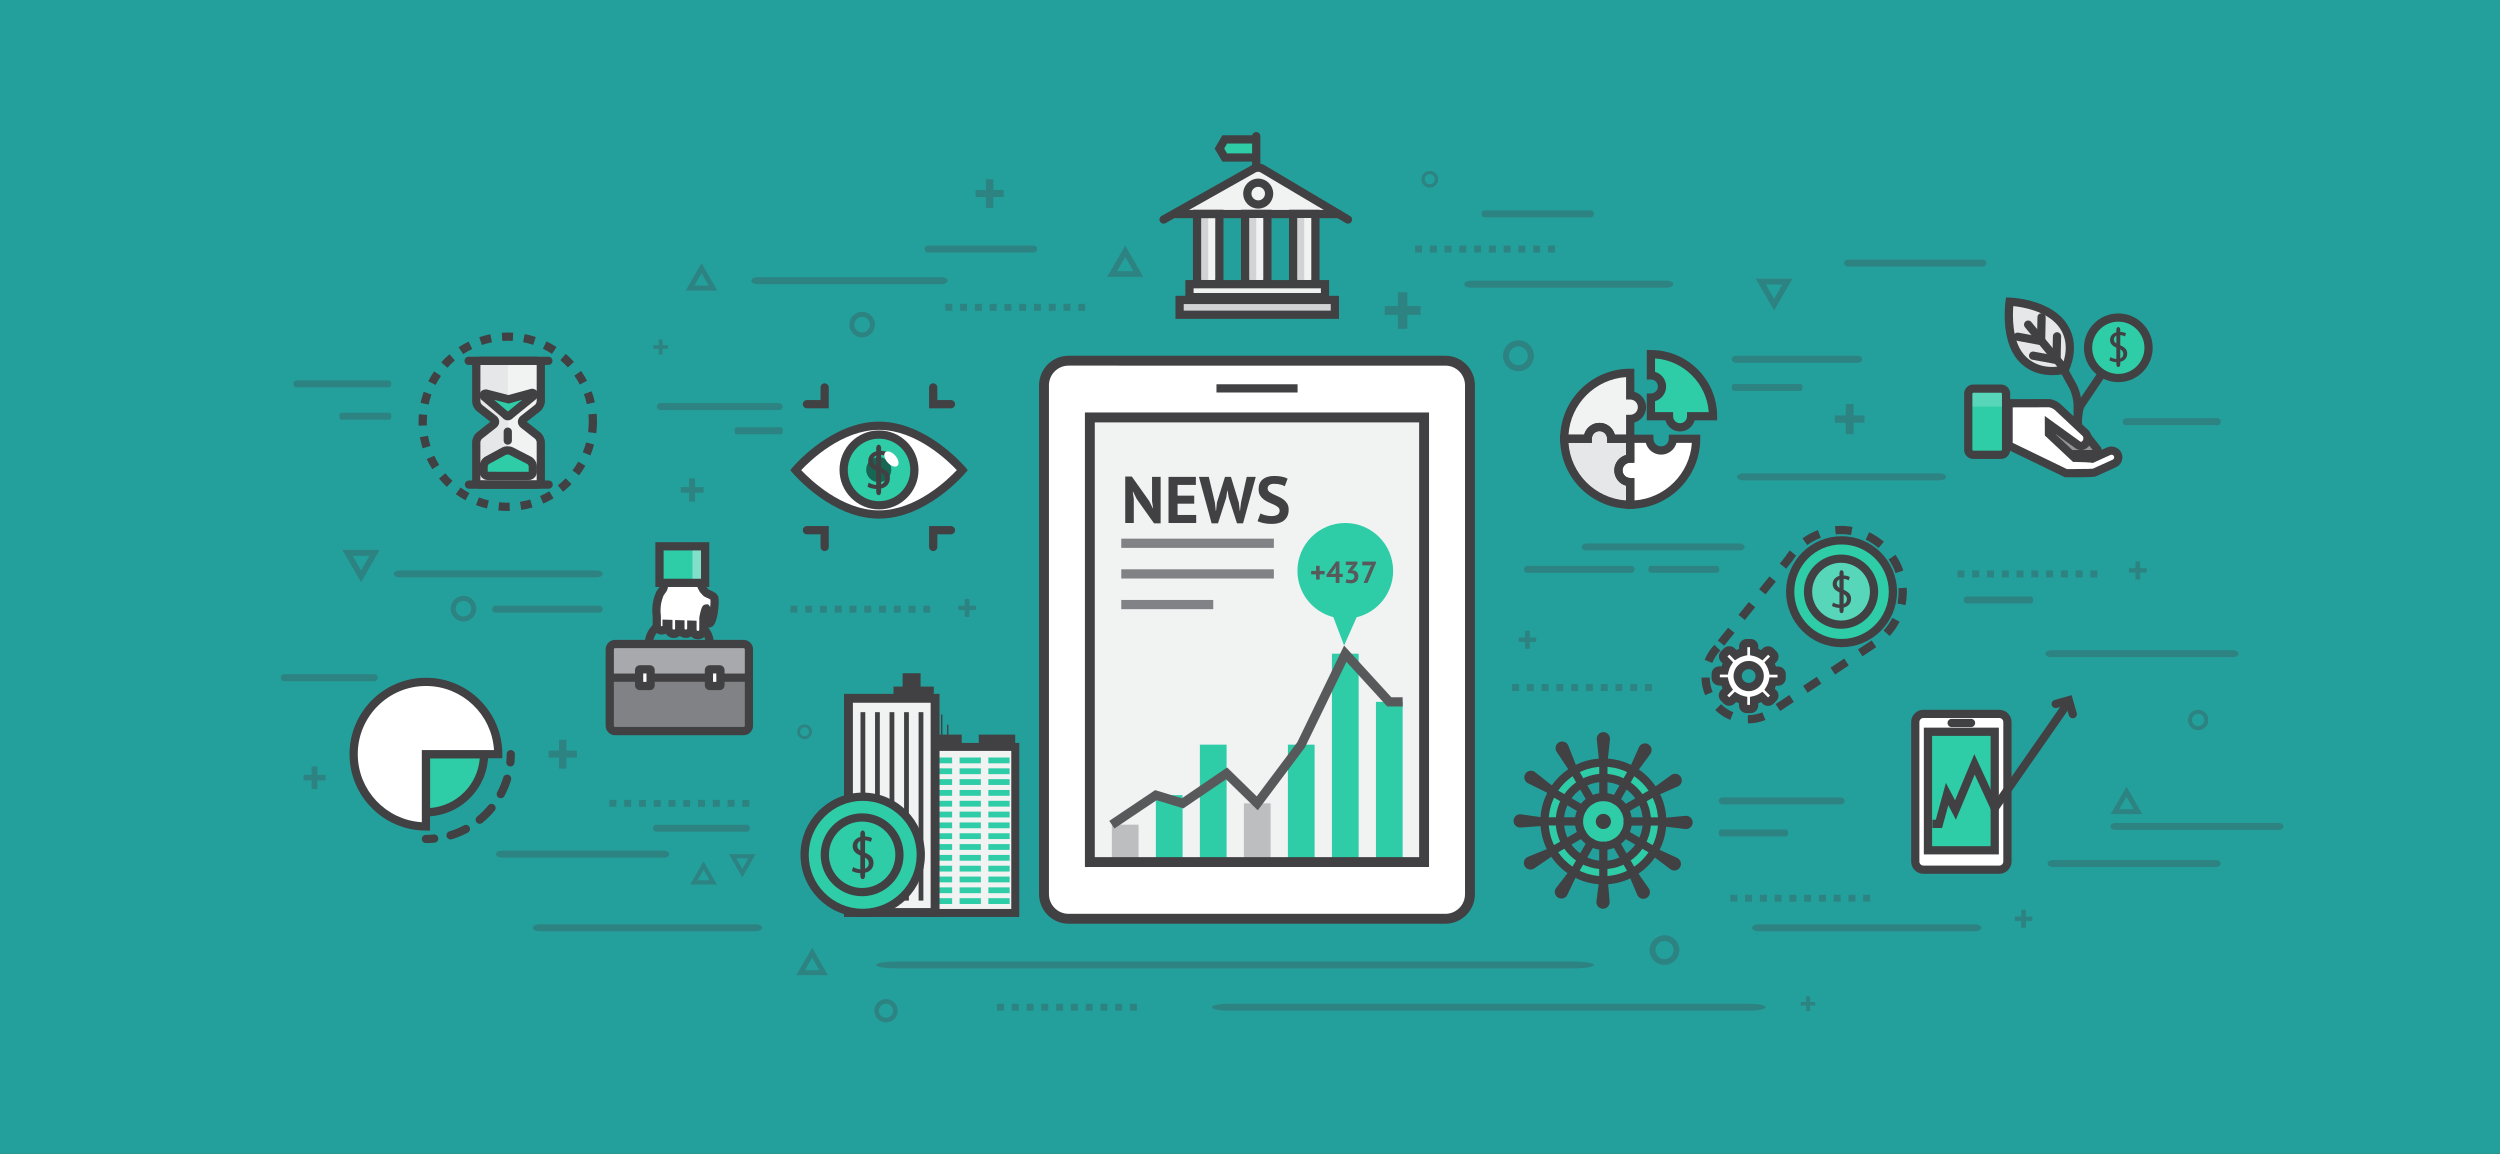 <?xml version="1.0" encoding="utf-8"?>
<!-- Generator: Adobe Illustrator 16.0.3, SVG Export Plug-In . SVG Version: 6.00 Build 0)  -->
<!DOCTYPE svg PUBLIC "-//W3C//DTD SVG 1.1//EN" "http://www.w3.org/Graphics/SVG/1.1/DTD/svg11.dtd">
<svg xmlns="http://www.w3.org/2000/svg" xmlns:xlink="http://www.w3.org/1999/xlink" version="1.1" id="Warstwa_1" x="0px" y="0px" width="650px" height="300px" viewBox="0 0 650 300" xml:space="preserve">
<rect x="0" y="0" width="650" height="300" fill="#333333" stroke="none"/>
<g id="Warstwa_1_1_">
	<polyline fill="#24A09C" points="0,300 0,0 650,0 650,300  "/>
</g>
<g>
	<g opacity="0.3">
		<g>
			<path fill="#414042" d="M453.225,124.899h51.141c0.896,0,1.614-0.407,1.614-0.912c0-0.502-0.718-0.909-1.614-0.909h-51.141     c-0.887,0-1.602,0.407-1.602,0.909C451.623,124.492,452.338,124.899,453.225,124.899z"/>
		</g>
		<g>
			<path fill="#414042" d="M382.296,74.803h51.141c0.896,0,1.614-0.407,1.614-0.912c0-0.502-0.719-0.909-1.614-0.909h-51.141     c-0.888,0-1.602,0.407-1.602,0.909C380.694,74.396,381.408,74.803,382.296,74.803z"/>
		</g>
		<g>
			<path fill="#414042" d="M386.022,56.519h27.554c0.482,0,0.871-0.407,0.871-0.912c0-0.502-0.389-0.909-0.871-0.909h-27.554     c-0.479,0-0.863,0.407-0.863,0.909C385.159,56.111,385.544,56.519,386.022,56.519z"/>
		</g>
		<g>
			<path fill="#414042" d="M241.246,65.662H268.8c0.482,0,0.87-0.407,0.87-0.912c0-0.502-0.388-0.909-0.87-0.909h-27.554     c-0.478,0-0.863,0.407-0.863,0.909C240.383,65.255,240.768,65.662,241.246,65.662z"/>
		</g>
		<g>
			<path fill="#414042" d="M103.964,150.129h51.141c0.896,0,1.614-0.407,1.614-0.912c0-0.502-0.718-0.91-1.614-0.91h-51.141     c-0.888,0-1.602,0.407-1.602,0.91C102.363,149.722,103.077,150.129,103.964,150.129z"/>
		</g>
		<g>
			<path fill="#414042" d="M73.769,177.121h23.688c0.416,0,0.748-0.406,0.748-0.912c0-0.502-0.332-0.909-0.748-0.909H73.769     c-0.411,0-0.742,0.407-0.742,0.909C73.027,176.715,73.358,177.121,73.769,177.121z"/>
		</g>
		<g>
			<path fill="#414042" d="M170.545,216.254h23.688c0.416,0,0.748-0.407,0.748-0.912c0-0.502-0.332-0.909-0.748-0.909h-23.688     c-0.411,0-0.742,0.407-0.742,0.909C169.804,215.847,170.134,216.254,170.545,216.254z"/>
		</g>
		<g>
			<path fill="#414042" d="M128.788,159.293h27.077c0.475,0,0.854-0.406,0.854-0.911c0-0.502-0.379-0.909-0.854-0.909h-27.077     c-0.471,0-0.849,0.407-0.849,0.909C127.939,158.887,128.317,159.293,128.788,159.293z"/>
		</g>
		<g>
			<path fill="#414042" d="M412.479,143.12h39.876c0.698,0,1.259-0.407,1.259-0.912c0-0.502-0.561-0.91-1.259-0.91h-39.876     c-0.692,0-1.249,0.407-1.249,0.91C411.23,142.713,411.787,143.12,412.479,143.12z"/>
		</g>
		<g>
			<path fill="#414042" d="M447.823,209.145h30.802c0.54,0,0.972-0.407,0.972-0.912c0-0.502-0.432-0.91-0.972-0.91h-30.802     c-0.535,0-0.964,0.408-0.964,0.91C446.859,208.737,447.288,209.145,447.823,209.145z"/>
		</g>
		<g>
			<path fill="#414042" d="M533.271,170.869h47.271c0.828,0,1.491-0.407,1.491-0.912c0-0.501-0.663-0.908-1.491-0.908h-47.271     c-0.82,0-1.48,0.407-1.48,0.908C531.79,170.462,532.45,170.869,533.271,170.869z"/>
		</g>
		<g>
			<path fill="#414042" d="M171.738,106.625h30.801c0.54,0,0.972-0.407,0.972-0.912c0-0.502-0.432-0.909-0.972-0.909h-30.801     c-0.536,0-0.965,0.407-0.965,0.909C170.773,106.218,171.203,106.625,171.738,106.625z"/>
		</g>
		<g>
			<path fill="#414042" d="M196.837,73.893h48.031c0.841,0,1.515-0.407,1.515-0.912c0-0.502-0.674-0.909-1.515-0.909h-48.031     c-0.834,0-1.504,0.407-1.504,0.909C195.333,73.485,196.002,73.893,196.837,73.893z"/>
		</g>
		<g>
			<path fill="#414042" d="M191.352,112.915h11.788c0.207,0,0.372-0.407,0.372-0.912c0-0.502-0.165-0.909-0.372-0.909h-11.788     c-0.205,0-0.37,0.407-0.37,0.909C190.982,112.508,191.147,112.915,191.352,112.915z"/>
		</g>
		<g>
			<path fill="#414042" d="M447.391,217.486h16.986c0.298,0,0.535-0.407,0.535-0.912c0-0.502-0.237-0.909-0.535-0.909h-16.986     c-0.295,0-0.531,0.407-0.531,0.909C446.859,217.079,447.096,217.486,447.391,217.486z"/>
		</g>
		<g>
			<path fill="#414042" d="M533.691,225.433h42.367c0.745,0,1.336-0.407,1.336-0.912c0-0.502-0.591-0.909-1.336-0.909h-42.367     c-0.737,0-1.328,0.407-1.328,0.909C532.363,225.025,532.954,225.433,533.691,225.433z"/>
		</g>
		<g>
			<path fill="#414042" d="M130.297,222.985h42.367c0.745,0,1.336-0.407,1.336-0.912c0-0.502-0.591-0.909-1.336-0.909h-42.367     c-0.738,0-1.329,0.407-1.329,0.909C128.968,222.578,129.559,222.985,130.297,222.985z"/>
		</g>
		<g>
			<path fill="#414042" d="M550.012,215.791h42.367c0.744,0,1.336-0.407,1.336-0.912c0-0.502-0.592-0.909-1.336-0.909h-42.367     c-0.737,0-1.328,0.407-1.328,0.909C548.684,215.384,549.274,215.791,550.012,215.791z"/>
		</g>
		<g>
			<path fill="#414042" d="M511.124,156.897h16.984c0.299,0,0.535-0.407,0.535-0.912c0-0.503-0.236-0.91-0.535-0.91h-16.984     c-0.296,0-0.533,0.407-0.533,0.91C510.591,156.49,510.828,156.897,511.124,156.897z"/>
		</g>
		<g>
			<path fill="#414042" d="M397.059,148.93h27.089c0.475,0,0.854-0.406,0.854-0.912c0-0.501-0.38-0.91-0.854-0.91h-27.089     c-0.472,0-0.85,0.409-0.85,0.91C396.209,148.523,396.587,148.93,397.059,148.93z"/>
		</g>
		<g>
			<path fill="#414042" d="M446.466,148.93h-17.347c-0.306,0-0.548-0.406-0.548-0.912c0-0.501,0.242-0.91,0.548-0.91h17.347     c0.301,0,0.542,0.409,0.542,0.91C447.008,148.523,446.767,148.93,446.466,148.93z"/>
		</g>
		<g>
			<path fill="#414042" d="M468.148,101.642h-17.347c-0.305,0-0.548-0.407-0.548-0.912c0-0.502,0.243-0.909,0.548-0.909h17.347     c0.301,0,0.542,0.407,0.542,0.909C468.69,101.235,468.449,101.642,468.148,101.642z"/>
		</g>
		<g>
			<path fill="#414042" d="M483.148,94.32h-31.888c-0.561,0-1.007-0.407-1.007-0.912c0-0.502,0.446-0.909,1.007-0.909h31.888     c0.554,0,0.997,0.407,0.997,0.909C484.146,93.914,483.702,94.32,483.148,94.32z"/>
		</g>
		<g>
			<path fill="#414042" d="M576.645,110.559h-23.977c-0.421,0-0.758-0.407-0.758-0.912c0-0.502,0.337-0.909,0.758-0.909h23.977     c0.417,0,0.75,0.407,0.75,0.909C577.395,110.151,577.062,110.559,576.645,110.559z"/>
		</g>
		<g>
			<path fill="#414042" d="M100.989,100.731H77.013c-0.421,0-0.757-0.407-0.757-0.912c0-0.502,0.336-0.908,0.757-0.908h23.977     c0.417,0,0.75,0.406,0.75,0.908C101.739,100.325,101.406,100.731,100.989,100.731z"/>
		</g>
		<g>
			<path fill="#414042" d="M101.342,109.131H88.642c-0.224,0-0.401-0.407-0.401-0.912c0-0.502,0.178-0.909,0.401-0.909h12.701     c0.221,0,0.397,0.407,0.397,0.909C101.739,108.724,101.563,109.131,101.342,109.131z"/>
		</g>
		<g>
			<path fill="#414042" d="M515.409,69.319h-34.867c-0.613,0-1.101-0.407-1.101-0.912c0-0.502,0.487-0.909,1.101-0.909h34.867     c0.607,0,1.092,0.407,1.092,0.909C516.501,68.913,516.017,69.319,515.409,69.319z"/>
		</g>
		<g>
			<path fill="#414042" d="M233.207,251.796H408.91c3.069,0,5.537-0.404,5.537-0.91c0-0.502-2.468-0.911-5.537-0.911H233.207     c-3.038,0-5.496,0.409-5.496,0.911C227.711,251.392,230.169,251.796,233.207,251.796z"/>
		</g>
		<g>
			<path fill="#414042" d="M140.29,242.138h56.11c0.98,0,1.768-0.405,1.768-0.909s-0.788-0.912-1.768-0.912h-56.11     c-0.97,0-1.755,0.408-1.755,0.912S139.319,242.138,140.29,242.138z"/>
		</g>
		<g>
			<path fill="#414042" d="M457.279,242.138h56.111c0.979,0,1.768-0.405,1.768-0.909s-0.788-0.912-1.768-0.912h-56.111     c-0.97,0-1.754,0.408-1.754,0.912S456.31,242.138,457.279,242.138z"/>
		</g>
		<g>
			<path fill="#414042" d="M319.382,262.797h135.417c2.366,0,4.269-0.404,4.269-0.909c0-0.504-1.902-0.912-4.269-0.912H319.382     c-2.342,0-4.235,0.408-4.235,0.912C315.146,262.393,317.04,262.797,319.382,262.797z"/>
		</g>
		<g>
			<path fill="#414042" d="M224.157,87.736c-1.839,0-3.333-1.495-3.333-3.331c0-1.842,1.495-3.337,3.333-3.337     c1.838,0,3.333,1.495,3.333,3.337C227.49,86.242,225.995,87.736,224.157,87.736z M224.157,82.388     c-1.109,0-2.017,0.905-2.017,2.018c0,1.112,0.908,2.017,2.017,2.017c1.113,0,2.018-0.904,2.018-2.017     C226.175,83.293,225.27,82.388,224.157,82.388z"/>
		</g>
		<g>
			<path fill="#414042" d="M120.502,161.59c-1.839,0-3.333-1.495-3.333-3.331c0-1.842,1.495-3.337,3.333-3.337     c1.837,0,3.333,1.495,3.333,3.337C123.835,160.095,122.34,161.59,120.502,161.59z M120.502,156.241     c-1.109,0-2.018,0.905-2.018,2.018s0.908,2.016,2.018,2.016c1.113,0,2.018-0.903,2.018-2.016S121.615,156.241,120.502,156.241z"/>
		</g>
		<g>
			<path fill="#414042" d="M432.766,250.885c-2.134,0-3.868-1.734-3.868-3.866c0-2.137,1.734-3.871,3.868-3.871     c2.133,0,3.867,1.734,3.867,3.871C436.633,249.15,434.898,250.885,432.766,250.885z M432.766,244.678     c-1.288,0-2.343,1.048-2.343,2.341c0,1.292,1.055,2.34,2.343,2.34c1.29,0,2.342-1.048,2.342-2.34     C435.107,245.726,434.056,244.678,432.766,244.678z"/>
		</g>
		<g>
			<path fill="#414042" d="M230.359,265.835c-1.676,0-3.038-1.362-3.038-3.035c0-1.679,1.362-3.042,3.038-3.042     c1.675,0,3.038,1.363,3.038,3.042C233.396,264.473,232.034,265.835,230.359,265.835z M230.359,260.961     c-1.012,0-1.84,0.824-1.84,1.839c0,1.013,0.828,1.836,1.84,1.836c1.013,0,1.839-0.823,1.839-1.836     C232.198,261.785,231.372,260.961,230.359,260.961z"/>
		</g>
		<g>
			<path fill="#414042" d="M209.199,192.185c-1.061,0-1.923-0.862-1.923-1.923c0-1.064,0.862-1.926,1.923-1.926     c1.062,0,1.923,0.861,1.923,1.926C211.122,191.322,210.26,192.185,209.199,192.185z M209.199,189.097     c-0.641,0-1.165,0.523-1.165,1.165c0,0.641,0.524,1.162,1.165,1.162c0.642,0,1.165-0.521,1.165-1.162     C210.364,189.62,209.841,189.097,209.199,189.097z"/>
		</g>
		<g>
			<path fill="#414042" d="M371.745,48.789c-1.201,0-2.179-0.976-2.179-2.177c0-1.206,0.978-2.182,2.179-2.182     c1.203,0,2.179,0.977,2.179,2.182C373.924,47.813,372.948,48.789,371.745,48.789z M371.745,45.291     c-0.725,0-1.319,0.592-1.319,1.321c0,0.724,0.595,1.315,1.319,1.315c0.728,0,1.32-0.591,1.32-1.315     C373.065,45.883,372.473,45.291,371.745,45.291z"/>
		</g>
		<g>
			<path fill="#414042" d="M571.516,189.848c-1.468,0-2.658-1.192-2.658-2.656c0-1.471,1.19-2.66,2.658-2.66     c1.465,0,2.657,1.189,2.657,2.66C574.173,188.655,572.98,189.848,571.516,189.848z M571.516,185.582     c-0.886,0-1.611,0.721-1.611,1.609c0,0.887,0.726,1.606,1.611,1.606s1.608-0.72,1.608-1.606     C573.124,186.303,572.401,185.582,571.516,185.582z"/>
		</g>
		<g>
			<path fill="#414042" d="M394.786,96.528c-2.224,0-4.027-1.805-4.027-4.025c0-2.227,1.804-4.031,4.027-4.031     c2.221,0,4.026,1.804,4.026,4.031C398.813,94.723,397.007,96.528,394.786,96.528z M394.786,90.065     c-1.341,0-2.44,1.092-2.44,2.437c0,1.344,1.1,2.438,2.44,2.438c1.344,0,2.438-1.093,2.438-2.438     C397.225,91.157,396.13,90.065,394.786,90.065z"/>
		</g>
		<g>
			<path fill="#414042" d="M253.64,49.411h2.685v-2.803h1.939v2.803h2.701v1.82h-2.701v2.836h-1.939v-2.836h-2.685V49.411z"/>
		</g>
		<g>
			<path fill="#414042" d="M394.836,165.749h1.686v-1.759h1.219v1.759h1.695v1.145h-1.695v1.78h-1.219v-1.78h-1.686V165.749z"/>
		</g>
		<g>
			<path fill="#414042" d="M142.63,195.149h2.699v-2.818h1.952v2.818h2.716v1.832h-2.716v2.852h-1.952v-2.852h-2.699V195.149z"/>
		</g>
		<g>
			<path fill="#414042" d="M169.85,89.742h1.417v-1.478h1.023v1.478h1.425v0.962h-1.425v1.495h-1.023v-1.495h-1.417V89.742z"/>
		</g>
		<g>
			<path fill="#414042" d="M176.981,126.645h2.175v-2.27h1.573v2.27h2.188v1.476h-2.188v2.298h-1.573v-2.298h-2.175V126.645z"/>
		</g>
		<g>
			<path fill="#414042" d="M360.021,79.551h3.422v-3.572h2.474v3.572h3.442v2.324h-3.442v3.614h-2.474v-3.614h-3.422V79.551z"/>
		</g>
		<g>
			<path fill="#414042" d="M553.539,147.726h1.685v-1.76h1.219v1.76h1.695v1.145h-1.695v1.78h-1.219v-1.78h-1.685V147.726z"/>
		</g>
		<g>
			<path fill="#414042" d="M523.828,238.301h1.686v-1.759h1.219v1.759h1.695v1.146h-1.695v1.78h-1.219v-1.78h-1.686V238.301z"/>
		</g>
		<g>
			<path fill="#414042" d="M468.19,260.494h1.392v-1.452h1.005v1.452h1.399v0.946h-1.399v1.469h-1.005v-1.469h-1.392V260.494z"/>
		</g>
		<g>
			<path fill="#414042" d="M477.054,107.996h2.827v-2.95h2.046v2.95h2.845v1.921h-2.845v2.986h-2.046v-2.986h-2.827V107.996z"/>
		</g>
		<g>
			<path fill="#414042" d="M249.143,157.485h1.687v-1.76h1.218v1.76h1.695v1.144h-1.695v1.781h-1.218v-1.781h-1.687V157.485z"/>
		</g>
		<g>
			<path fill="#414042" d="M78.91,201.479h2.107v-2.199h1.524v2.199h2.119v1.43h-2.119v2.227h-1.524v-2.227H78.91V201.479z"/>
		</g>
		<g>
			<rect x="158.442" y="207.961" fill="#414042" width="1.821" height="1.82"/>
			<rect x="162.282" y="207.961" fill="#414042" width="1.821" height="1.82"/>
			<rect x="166.122" y="207.961" fill="#414042" width="1.821" height="1.82"/>
			<rect x="169.962" y="207.961" fill="#414042" width="1.821" height="1.82"/>
			<rect x="173.802" y="207.961" fill="#414042" width="1.821" height="1.82"/>
			<rect x="177.642" y="207.961" fill="#414042" width="1.821" height="1.82"/>
			<rect x="181.481" y="207.961" fill="#414042" width="1.821" height="1.82"/>
			<rect x="185.321" y="207.961" fill="#414042" width="1.821" height="1.82"/>
			<rect x="189.161" y="207.961" fill="#414042" width="1.821" height="1.82"/>
			<rect x="193.001" y="207.961" fill="#414042" width="1.821" height="1.82"/>
		</g>
		<g>
			<rect x="205.499" y="157.473" fill="#414042" width="1.821" height="1.82"/>
			<rect x="209.338" y="157.473" fill="#414042" width="1.821" height="1.82"/>
			<rect x="213.178" y="157.473" fill="#414042" width="1.821" height="1.82"/>
			<rect x="217.018" y="157.473" fill="#414042" width="1.821" height="1.82"/>
			<rect x="220.858" y="157.473" fill="#414042" width="1.821" height="1.82"/>
			<rect x="224.698" y="157.473" fill="#414042" width="1.821" height="1.82"/>
			<rect x="228.538" y="157.473" fill="#414042" width="1.821" height="1.82"/>
			<rect x="232.378" y="157.473" fill="#414042" width="1.821" height="1.82"/>
			<rect x="236.218" y="157.473" fill="#414042" width="1.821" height="1.82"/>
			<rect x="240.058" y="157.473" fill="#414042" width="1.821" height="1.82"/>
		</g>
		<g>
			<rect x="245.783" y="78.995" fill="#414042" width="1.821" height="1.821"/>
			<rect x="249.623" y="78.995" fill="#414042" width="1.821" height="1.821"/>
			<rect x="253.462" y="78.995" fill="#414042" width="1.821" height="1.821"/>
			<rect x="257.302" y="78.995" fill="#414042" width="1.821" height="1.821"/>
			<rect x="261.142" y="78.995" fill="#414042" width="1.821" height="1.821"/>
			<rect x="264.982" y="78.995" fill="#414042" width="1.821" height="1.821"/>
			<rect x="268.822" y="78.995" fill="#414042" width="1.821" height="1.821"/>
			<rect x="272.662" y="78.995" fill="#414042" width="1.821" height="1.821"/>
			<rect x="276.502" y="78.995" fill="#414042" width="1.821" height="1.821"/>
			<rect x="280.342" y="78.995" fill="#414042" width="1.821" height="1.821"/>
		</g>
		<g>
			<rect x="367.907" y="63.841" fill="#414042" width="1.82" height="1.821"/>
			<rect x="371.747" y="63.841" fill="#414042" width="1.82" height="1.821"/>
			<rect x="375.587" y="63.841" fill="#414042" width="1.82" height="1.821"/>
			<rect x="379.427" y="63.841" fill="#414042" width="1.82" height="1.821"/>
			<rect x="383.267" y="63.841" fill="#414042" width="1.82" height="1.821"/>
			<rect x="387.106" y="63.841" fill="#414042" width="1.82" height="1.821"/>
			<rect x="390.946" y="63.841" fill="#414042" width="1.82" height="1.821"/>
			<rect x="394.786" y="63.841" fill="#414042" width="1.82" height="1.821"/>
			<rect x="398.625" y="63.841" fill="#414042" width="1.822" height="1.821"/>
			<rect x="402.465" y="63.841" fill="#414042" width="1.822" height="1.821"/>
		</g>
		<g>
			<rect x="508.947" y="148.308" fill="#414042" width="1.82" height="1.822"/>
			<rect x="512.787" y="148.308" fill="#414042" width="1.82" height="1.822"/>
			<rect x="516.627" y="148.308" fill="#414042" width="1.82" height="1.822"/>
			<rect x="520.467" y="148.308" fill="#414042" width="1.82" height="1.822"/>
			<rect x="524.307" y="148.308" fill="#414042" width="1.82" height="1.822"/>
			<rect x="528.146" y="148.308" fill="#414042" width="1.82" height="1.822"/>
			<rect x="531.986" y="148.308" fill="#414042" width="1.82" height="1.822"/>
			<rect x="535.826" y="148.308" fill="#414042" width="1.82" height="1.822"/>
			<rect x="539.666" y="148.308" fill="#414042" width="1.82" height="1.822"/>
			<rect x="543.506" y="148.308" fill="#414042" width="1.821" height="1.822"/>
		</g>
		<g>
			<rect x="393.139" y="177.853" fill="#414042" width="1.82" height="1.822"/>
			<rect x="396.979" y="177.853" fill="#414042" width="1.82" height="1.822"/>
			<rect x="400.818" y="177.853" fill="#414042" width="1.82" height="1.822"/>
			<rect x="404.658" y="177.853" fill="#414042" width="1.82" height="1.822"/>
			<rect x="408.498" y="177.853" fill="#414042" width="1.82" height="1.822"/>
			<rect x="412.337" y="177.853" fill="#414042" width="1.821" height="1.822"/>
			<rect x="416.177" y="177.853" fill="#414042" width="1.821" height="1.822"/>
			<rect x="420.017" y="177.853" fill="#414042" width="1.821" height="1.822"/>
			<rect x="423.856" y="177.853" fill="#414042" width="1.821" height="1.822"/>
			<rect x="427.696" y="177.853" fill="#414042" width="1.821" height="1.822"/>
		</g>
		<g>
			<rect x="449.874" y="232.622" fill="#414042" width="1.82" height="1.82"/>
			<rect x="453.714" y="232.622" fill="#414042" width="1.82" height="1.82"/>
			<rect x="457.554" y="232.622" fill="#414042" width="1.82" height="1.82"/>
			<rect x="461.394" y="232.622" fill="#414042" width="1.82" height="1.82"/>
			<rect x="465.233" y="232.622" fill="#414042" width="1.82" height="1.82"/>
			<rect x="469.073" y="232.622" fill="#414042" width="1.82" height="1.82"/>
			<rect x="472.913" y="232.622" fill="#414042" width="1.82" height="1.82"/>
			<rect x="476.752" y="232.622" fill="#414042" width="1.821" height="1.82"/>
			<rect x="480.592" y="232.622" fill="#414042" width="1.821" height="1.82"/>
			<rect x="484.432" y="232.622" fill="#414042" width="1.822" height="1.82"/>
		</g>
		<g>
			<rect x="259.222" y="260.976" fill="#414042" width="1.821" height="1.821"/>
			<rect x="263.062" y="260.976" fill="#414042" width="1.821" height="1.821"/>
			<rect x="266.902" y="260.976" fill="#414042" width="1.821" height="1.821"/>
			<rect x="270.742" y="260.976" fill="#414042" width="1.821" height="1.821"/>
			<rect x="274.582" y="260.976" fill="#414042" width="1.821" height="1.821"/>
			<rect x="278.422" y="260.976" fill="#414042" width="1.821" height="1.821"/>
			<rect x="282.262" y="260.976" fill="#414042" width="1.821" height="1.821"/>
			<rect x="286.102" y="260.976" fill="#414042" width="1.821" height="1.821"/>
			<rect x="289.941" y="260.976" fill="#414042" width="1.821" height="1.821"/>
			<rect x="293.781" y="260.976" fill="#414042" width="1.821" height="1.821"/>
		</g>
		<g>
			<path fill="#414042" d="M179.456,229.975l3.485-6.032l3.473,6.032H179.456z M181.375,228.867h3.135l-1.569-2.713L181.375,228.867     z"/>
		</g>
		<g>
			<path fill="#414042" d="M548.766,211.688l4.129-7.147l4.113,7.147H548.766z M551.038,210.377h3.715l-1.858-3.214L551.038,210.377     z"/>
		</g>
		<g>
			<path fill="#414042" d="M207.038,253.549l4.128-7.147l4.115,7.147H207.038z M209.31,252.238h3.715l-1.859-3.214L209.31,252.238z"/>
		</g>
		<g>
			<path fill="#414042" d="M178.271,75.556l4.129-7.147l4.114,7.147H178.271z M180.543,74.246h3.714l-1.858-3.214L180.543,74.246z"/>
		</g>
		<g>
			<path fill="#414042" d="M287.858,71.982l4.703-8.141l4.688,8.141H287.858z M290.448,70.489h4.23l-2.117-3.661L290.448,70.489z"/>
		</g>
		<g>
			<path fill="#414042" d="M196.48,222.075l-3.473,6.033l-3.485-6.033H196.48z M193.007,225.895l1.568-2.713h-3.134L193.007,225.895     z"/>
		</g>
		<g>
			<path fill="#414042" d="M98.731,142.951l-4.858,8.441l-4.875-8.441H98.731z M93.873,148.295l2.194-3.795h-4.385L93.873,148.295z"/>
		</g>
		<g>
			<path fill="#414042" d="M466.038,72.455l-4.767,8.28l-4.781-8.28H466.038z M461.271,77.698l2.153-3.724h-4.302L461.271,77.698z"/>
		</g>
	</g>
	<g>
		<path fill="#808285" d="M193.336,190.084h-33.413c-0.766,0-1.387-0.621-1.387-1.387v-19.868c0-0.767,0.621-1.388,1.387-1.388    h33.413c0.767,0,1.387,0.621,1.387,1.388v19.868C194.724,189.463,194.103,190.084,193.336,190.084z"/>
		<path fill="#A7A9AC" d="M158.537,176.211v-7.382c0-0.767,0.621-1.388,1.387-1.388h33.413c0.767,0,1.387,0.621,1.387,1.388v7.382    H158.537z"/>
		<g>
			<path fill="#414042" d="M193.336,191.155h-33.413c-1.355,0-2.457-1.102-2.457-2.458v-19.868c0-1.354,1.102-2.458,2.457-2.458     h33.413c1.355,0,2.458,1.104,2.458,2.458v19.868C195.794,190.054,194.691,191.155,193.336,191.155z M159.923,168.514     c-0.174,0-0.315,0.142-0.315,0.315v19.868c0,0.175,0.142,0.315,0.315,0.315h33.413c0.175,0,0.316-0.141,0.316-0.315v-19.868     c0-0.174-0.141-0.315-0.316-0.315H159.923z"/>
		</g>
		<g>
			<rect x="158.537" y="175.124" fill="#414042" width="36.187" height="2.141"/>
		</g>
		<g>
			<path fill="#414042" d="M184.548,168.456c-0.591,0-1.071-0.48-1.071-1.071c0-2.563-2.084-4.647-4.646-4.647h-4.399     c-2.562,0-4.646,2.085-4.646,4.647c0,0.591-0.479,1.071-1.071,1.071c-0.591,0-1.071-0.48-1.071-1.071     c0-3.744,3.045-6.788,6.788-6.788h4.399c3.743,0,6.788,3.044,6.788,6.788C185.619,167.976,185.14,168.456,184.548,168.456z"/>
		</g>
		<path fill="#FFFFFF" d="M182.889,153.379c0,0,0.293,0.311,0.659,0.69c0.361,0.388,1.912,0.672,2.192,1.441    c0.245,0.675,0.03,6.968-1.924,6.365c-0.416-0.127,0.063-3.781-0.206-3.676c-0.312,0.119-0.738,2.547-0.738,2.547v2.995    c0,0.782-0.632,1.416-1.417,1.416c-0.778,0-1.412-0.634-1.412-1.416v-1.315l-0.309-0.01v0.987c0,0.779-0.633,1.414-1.414,1.414    c-0.782,0-1.416-0.635-1.416-1.414v-1.088l-0.308-0.01v1.098c0,0.779-0.634,1.414-1.415,1.414c-0.781,0-1.414-0.635-1.414-1.414    v-1.198l-0.445-0.014v0.461c0,0.705-0.572,1.276-1.279,1.276c-0.706,0-1.276-0.571-1.276-1.276v-2.329    c-0.416-3.383,0.606-5.416,0.606-5.416c0.101-0.693,0.91-1.47,1.082-1.862c0.146-0.344,0.21-0.724,0.223-1.657l9.293-0.032    C181.972,151.356,182.149,152.106,182.889,153.379z"/>
		<g>
			<path fill="#414042" d="M181.455,166.229c-0.693,0-1.322-0.287-1.773-0.748c-0.853,0.563-2.141,0.495-2.931-0.152     c-0.428,0.351-0.975,0.56-1.569,0.56c-0.873,0-1.644-0.453-2.087-1.136c-0.316,0.158-0.673,0.247-1.052,0.247     c-1.294,0-2.347-1.053-2.347-2.347v-2.329c-0.382-3.058,0.402-5.17,0.65-5.743c0.149-0.65,0.576-1.22,0.895-1.646     c0.1-0.131,0.192-0.245,0.242-0.339c0.053-0.125,0.112-0.337,0.124-1.222l0.013-1.052l11.199-0.041l0.195,0.83l0,0     c0,0,0.159,0.602,0.737,1.622l0.565,0.592c0.066,0.036,0.243,0.102,0.432,0.184c0.702,0.304,1.664,0.721,1.997,1.636     c0.317,0.874,0.009,5.72-1.081,7.27c-0.465,0.664-1.033,0.763-1.33,0.763l-0.26-0.022c-0.045-0.009-0.09-0.018-0.133-0.027v0.615     C183.942,165.113,182.827,166.229,181.455,166.229z M178.664,161.312l2.451,0.078v2.353c0,0.381,0.687,0.379,0.687,0l0.016-3.181     c0.532-3.027,0.979-3.198,1.413-3.361l0.391-0.073h0.494l0.335,0.384c0.092,0.108,0.155,0.217,0.198,0.33     c0.082-0.828,0.114-1.578,0.077-1.942c-0.16-0.135-0.587-0.32-0.827-0.424c-0.454-0.197-0.846-0.366-1.134-0.675l-0.801-0.883     c-0.35-0.604-0.588-1.105-0.747-1.487l-7.522,0.026c-0.046,0.406-0.125,0.709-0.252,1.009c-0.116,0.261-0.287,0.491-0.486,0.756     c-0.16,0.215-0.495,0.661-0.521,0.842l-0.104,0.327c-0.004,0.011-0.866,1.828-0.5,4.804l0.007,2.46c0,0.228,0.414,0.228,0.414,0     v-1.565l2.587,0.081v2.235c0,0.379,0.688,0.379,0.688,0v-2.203l2.45,0.077v2.126c0,0.377,0.687,0.379,0.687,0V161.312z"/>
		</g>
		<rect x="171.468" y="142.041" fill="#2ECCA7" width="11.87" height="9.502"/>
		<rect x="180.045" y="142.041" fill="#82E0CA" width="3.292" height="9.502"/>
		<g>
			<path fill="#414042" d="M184.408,152.614h-14.011V140.97h14.011V152.614z M172.539,150.472h9.728v-7.36h-9.728V150.472z"/>
		</g>
		<path fill="#FFFFFF" d="M169.155,178.164c0,0.107-0.088,0.196-0.196,0.196h-2.596c-0.108,0-0.196-0.089-0.196-0.196v-3.941    c0-0.107,0.087-0.194,0.196-0.194h2.596c0.108,0,0.196,0.087,0.196,0.194V178.164z"/>
		<g>
			<path fill="#414042" d="M168.959,179.431h-2.596c-0.698,0-1.267-0.567-1.267-1.267v-3.941c0-0.697,0.569-1.265,1.267-1.265h2.596     c0.698,0,1.267,0.567,1.267,1.265v3.941C170.226,178.863,169.658,179.431,168.959,179.431z M167.238,177.29h0.847v-2.19h-0.847     V177.29z"/>
		</g>
		<path fill="#FFFFFF" d="M187.31,178.164c0,0.107-0.088,0.196-0.196,0.196h-2.596c-0.108,0-0.195-0.089-0.195-0.196v-3.941    c0-0.107,0.087-0.194,0.195-0.194h2.596c0.108,0,0.196,0.087,0.196,0.194V178.164z"/>
		<g>
			<path fill="#414042" d="M187.113,179.431h-2.596c-0.698,0-1.266-0.567-1.266-1.267v-3.941c0-0.697,0.568-1.265,1.266-1.265h2.596     c0.698,0,1.268,0.567,1.268,1.265v3.941C188.381,178.863,187.812,179.431,187.113,179.431z M185.393,177.29h0.847v-2.19h-0.847     V177.29z"/>
		</g>
	</g>
	<g>
		<polygon fill="#F1F2F2" points="305.059,55.66 348.703,55.66 327.139,43.225   "/>
		<path fill="#F1F2F2" d="M315.78,73.895h-3.288c-0.697,0-1.26-0.563-1.26-1.258V55.609h5.809v17.027    C317.041,73.331,316.475,73.895,315.78,73.895z"/>
		<path fill="#D1D3D4" d="M314.136,55.609h-2.903v17.027c0,0.694,0.563,1.258,1.26,1.258h1.643V55.609z"/>
		<g>
			<path fill="#414042" d="M315.78,74.965h-3.288c-1.285,0-2.332-1.044-2.332-2.328V54.539h7.951v18.098     C318.112,73.921,317.066,74.965,315.78,74.965z M312.303,56.68v15.957c0,0.103,0.085,0.187,0.189,0.187h3.288     c0.105,0,0.19-0.083,0.19-0.187V56.68H312.303z"/>
		</g>
		<g>
			<path fill="#414042" d="M348.075,56.73h-42.264c-0.591,0-1.071-0.479-1.071-1.071s0.479-1.071,1.071-1.071h42.264     c0.591,0,1.071,0.48,1.071,1.071S348.666,56.73,348.075,56.73z"/>
		</g>
		<path fill="#F1F2F2" d="M328.269,73.895h-3.292c-0.694,0-1.257-0.563-1.257-1.258V55.609h5.805v17.027    C329.524,73.331,328.962,73.895,328.269,73.895z"/>
		<path fill="#D1D3D4" d="M326.622,55.609h-2.902v17.027c0,0.694,0.563,1.258,1.257,1.258h1.645V55.609z"/>
		<g>
			<path fill="#414042" d="M328.269,74.965h-3.292c-1.284,0-2.328-1.044-2.328-2.328V54.539h7.948v18.098     C330.597,73.921,329.553,74.965,328.269,74.965z M324.791,56.68v15.957c0,0.103,0.084,0.187,0.187,0.187h3.292     c0.104,0,0.186-0.083,0.186-0.187V56.68H324.791z"/>
		</g>
		<path fill="#F1F2F2" d="M340.753,73.895h-3.288c-0.697,0-1.261-0.563-1.261-1.258V55.609h5.807v17.027    C342.011,73.331,341.45,73.895,340.753,73.895z"/>
		<path fill="#D1D3D4" d="M339.106,55.609h-2.902v17.027c0,0.694,0.563,1.258,1.261,1.258h1.642V55.609z"/>
		<g>
			<path fill="#414042" d="M340.753,74.965h-3.288c-1.286,0-2.331-1.044-2.331-2.328V54.539h7.947v18.098     C343.081,73.921,342.037,74.965,340.753,74.965z M337.274,56.68v15.957c0,0.103,0.086,0.187,0.19,0.187h3.288     c0.104,0,0.186-0.082,0.186-0.187V56.68H337.274z"/>
		</g>
		<g>
			<path fill="#414042" d="M302.533,58.152c-0.373,0-0.738-0.195-0.934-0.545c-0.29-0.515-0.109-1.168,0.407-1.458l23.511-13.24     c0.952-0.533,2.316-0.515,3.251,0.041l22.246,13.212c0.509,0.301,0.676,0.959,0.373,1.466c-0.3,0.508-0.957,0.675-1.466,0.374     l-22.248-13.213c-0.267-0.157-0.836-0.164-1.109-0.012l-23.507,13.237C302.89,58.108,302.711,58.152,302.533,58.152z"/>
		</g>
		<rect x="309.264" y="73.895" fill="#F1F2F2" width="35.233" height="3.36"/>
		<g>
			<path fill="#414042" d="M345.567,78.325h-37.375v-5.502h37.375V78.325z M310.334,76.184h33.092v-1.219h-33.092V76.184z"/>
		</g>
		<rect x="306.695" y="77.982" fill="#D1D3D4" width="40.368" height="3.848"/>
		<g>
			<path fill="#414042" d="M348.134,82.901h-42.509v-5.99h42.509V82.901z M307.767,80.76h38.226v-1.707h-38.226V80.76z"/>
		</g>
		<g>
			<path fill="#414042" d="M327.139,54.24c-2.153,0-3.904-1.751-3.904-3.904c0-2.151,1.751-3.901,3.904-3.901     c2.151,0,3.901,1.75,3.901,3.901C331.04,52.489,329.29,54.24,327.139,54.24z M327.139,48.576c-0.972,0-1.763,0.789-1.763,1.76     c0,0.972,0.791,1.762,1.763,1.762c0.971,0,1.76-0.79,1.76-1.762C328.898,49.365,328.109,48.576,327.139,48.576z"/>
		</g>
		<polygon fill="#2ECCA7" points="318.43,40.953 326.499,40.953 326.499,36.245 318.43,36.245 317.041,38.621   "/>
		<g>
			<path fill="#414042" d="M326.499,42.023h-8.679l-2.022-3.396l2.017-3.453h8.684c0.593,0,1.072,0.479,1.072,1.071     s-0.479,1.071-1.072,1.071h-7.455l-0.761,1.299l0.756,1.266h7.46c0.593,0,1.072,0.48,1.072,1.071     C327.571,41.543,327.092,42.023,326.499,42.023z"/>
		</g>
		<g>
			<path fill="#414042" d="M326.622,44.296c-0.59,0-1.07-0.48-1.07-1.071v-7.816c0-0.591,0.48-1.071,1.07-1.071     c0.593,0,1.071,0.48,1.071,1.071v7.816C327.693,43.816,327.215,44.296,326.622,44.296z"/>
		</g>
	</g>
	<g>
		<path fill="#2ECCA7" d="M125.856,196.082c0,8.347-6.767,15.111-15.112,15.111v-15.111H125.856z"/>
		<g>
			<path fill="#414042" d="M110.745,212.265h-1.071v-17.253h17.253v1.07C126.927,205.006,119.667,212.265,110.745,212.265z      M111.815,197.152v12.931c6.891-0.521,12.407-6.039,12.929-12.931H111.815z"/>
		</g>
		<g>
			<g>
				<path fill="#414042" d="M132.695,199.295c-0.035,0-0.068-0.001-0.103-0.004c-0.589-0.057-1.021-0.579-0.964-1.169      c0.065-0.687,0.098-1.374,0.098-2.04c0-0.591,0.48-1.07,1.071-1.07c0.591,0,1.071,0.479,1.071,1.07      c0,0.733-0.037,1.487-0.108,2.244C133.708,198.879,133.241,199.295,132.695,199.295z"/>
			</g>
			<g>
				<path fill="#414042" d="M117.14,218.263c-0.459,0-0.884-0.298-1.024-0.762c-0.171-0.565,0.148-1.162,0.714-1.334      c1.31-0.396,2.589-0.926,3.803-1.575c0.521-0.28,1.171-0.084,1.449,0.439c0.28,0.521,0.083,1.17-0.438,1.448      c-1.338,0.717-2.749,1.301-4.193,1.738C117.347,218.249,117.243,218.263,117.14,218.263z M124.735,214.199      c-0.309,0-0.616-0.132-0.828-0.39c-0.375-0.457-0.31-1.132,0.146-1.508c1.064-0.876,2.044-1.855,2.913-2.912      c0.376-0.459,1.049-0.525,1.507-0.148c0.457,0.376,0.523,1.051,0.148,1.507c-0.957,1.165-2.037,2.245-3.207,3.207      C125.215,214.12,124.974,214.199,124.735,214.199z M130.199,207.542c-0.171,0-0.344-0.04-0.505-0.127      c-0.521-0.278-0.718-0.928-0.438-1.449c0.649-1.209,1.178-2.489,1.575-3.803c0.17-0.567,0.767-0.895,1.334-0.716      c0.566,0.171,0.887,0.769,0.715,1.334c-0.437,1.449-1.021,2.861-1.737,4.195C130.951,207.338,130.581,207.542,130.199,207.542z"/>
			</g>
			<g>
				<path fill="#414042" d="M110.745,219.205c-0.591,0-1.071-0.479-1.071-1.07c0-0.591,0.479-1.071,1.071-1.071      c0.68,0,1.366-0.033,2.037-0.098c0.574-0.074,1.112,0.373,1.169,0.963c0.057,0.588-0.374,1.11-0.963,1.168      C112.249,219.169,111.493,219.205,110.745,219.205z"/>
			</g>
		</g>
		<path fill="#FFFFFF" d="M129.541,196.082c0-10.381-8.414-18.797-18.796-18.797c-10.382,0-18.798,8.416-18.798,18.797    c0,10.382,8.416,18.798,18.798,18.798v-18.798H129.541z"/>
		<g>
			<path fill="#414042" d="M111.815,215.951h-1.071c-10.956,0-19.869-8.914-19.869-19.869s8.913-19.869,19.869-19.869     c10.955,0,19.867,8.914,19.867,19.869v1.07h-18.796V215.951z M110.745,178.355c-9.775,0-17.727,7.951-17.727,17.727     c0,9.416,7.378,17.139,16.656,17.695v-18.766h18.765C127.882,185.733,120.159,178.355,110.745,178.355z"/>
		</g>
	</g>
	<g>
		<path fill="#E6E7E8" d="M535.914,84.004c4.397,5.399,0.951,12.056,0.951,12.056s-7.118,2.158-11.616-3.36    c-4.085-5.014-2.751-14.264-2.751-14.264S531.611,78.728,535.914,84.004z"/>
		<g>
			<path fill="#414042" d="M533.574,97.546c-2.626,0-6.345-0.724-9.154-4.17c-4.334-5.318-3.038-14.696-2.981-15.092l0.137-0.948     l0.957,0.031c0.393,0.011,9.653,0.371,14.211,5.962c4.787,5.875,1.227,12.927,1.073,13.223l-0.209,0.402l-0.432,0.131     C537.113,97.104,535.629,97.546,533.574,97.546z M523.456,79.583c-0.193,2.437-0.364,8.773,2.622,12.44     c2.279,2.794,5.335,3.381,7.496,3.381c1.108,0,2.021-0.152,2.535-0.261c0.626-1.467,2.311-6.368-1.024-10.463     C531.936,80.821,525.843,79.828,523.456,79.583z"/>
		</g>
		<g>
			<path fill="#414042" d="M536.865,97.13c-0.31,0-0.617-0.134-0.828-0.391l-9.548-11.657c-0.376-0.457-0.31-1.132,0.148-1.507     c0.457-0.374,1.131-0.309,1.508,0.149l9.548,11.656c0.375,0.458,0.308,1.132-0.149,1.507     C537.345,97.051,537.105,97.13,536.865,97.13z"/>
		</g>
		<g>
			<path fill="#414042" d="M534.481,94.631c-0.063,0-0.129-0.005-0.196-0.018l-5.865-1.084c-0.581-0.107-0.965-0.667-0.857-1.247     c0.107-0.583,0.65-0.974,1.247-0.859l5.867,1.085c0.58,0.107,0.965,0.667,0.856,1.247     C535.439,94.271,534.988,94.631,534.481,94.631z"/>
		</g>
		<g>
			<path fill="#414042" d="M534.705,94.481c-0.007,0-0.014,0-0.021,0c-0.59-0.013-1.061-0.501-1.049-1.092l0.118-5.965     c0.011-0.591,0.54-1.065,1.092-1.05c0.591,0.013,1.061,0.5,1.051,1.092l-0.12,5.965     C535.765,94.015,535.287,94.481,534.705,94.481z"/>
		</g>
		<g>
			<path fill="#414042" d="M530.465,89.704c-0.064,0-0.13-0.005-0.196-0.018l-5.865-1.085c-0.582-0.107-0.965-0.666-0.858-1.247     c0.108-0.583,0.651-0.967,1.248-0.859l5.866,1.085c0.581,0.107,0.965,0.667,0.857,1.247     C531.422,89.343,530.971,89.704,530.465,89.704z"/>
		</g>
		<g>
			<path fill="#414042" d="M530.69,89.557c-0.006,0-0.014,0-0.02,0c-0.592-0.013-1.062-0.501-1.051-1.092l0.116-5.968     c0.011-0.591,0.439-1.057,1.092-1.05c0.59,0.012,1.061,0.5,1.05,1.092l-0.116,5.968C531.751,89.09,531.273,89.557,530.69,89.557z     "/>
		</g>
		<g>
			<path fill="#414042" d="M540.194,117.359c-0.591,0-1.07-0.48-1.07-1.071v-11.023c0-1.252-0.511-3.235-1.114-4.33l-3.059-5.549     c-0.283-0.519-0.095-1.169,0.423-1.456c0.519-0.287,1.169-0.095,1.455,0.421l3.058,5.549c0.771,1.403,1.379,3.759,1.379,5.364     v11.023C541.266,116.879,540.785,117.359,540.194,117.359z"/>
		</g>
		<g>
			<path fill="#414042" d="M540.194,111.929c-0.591,0-1.07-0.479-1.07-1.071c0-1.301,0.094-4.498,0.954-6.061l5.347-7.962     c0.329-0.489,0.996-0.622,1.484-0.29c0.491,0.329,0.622,0.996,0.292,1.486l-5.298,7.88c-0.425,0.781-0.638,3.065-0.638,4.946     C541.266,111.45,540.785,111.929,540.194,111.929z"/>
		</g>
		<path fill="#939598" d="M544.464,118.07h-13.559c-0.789,0-1.159-0.58-0.829-1.296l3.087-3.826    c0.331-0.717,1.237-1.297,2.026-1.297h2.495h2.496c0.789,0,1.695,0.58,2.025,1.297l3.088,3.826    C545.624,117.49,545.253,118.07,544.464,118.07z"/>
		<g>
			<path fill="#414042" d="M544.464,119.141h-13.559c-0.748,0-1.382-0.318-1.735-0.873c-0.355-0.555-0.379-1.263-0.066-1.942     l0.139-0.226l3.015-3.734c0.545-1.027,1.777-1.786,2.933-1.786h4.991c1.155,0,2.388,0.759,2.932,1.786l3.152,3.959     c0.314,0.679,0.291,1.388-0.065,1.942C545.846,118.823,545.213,119.141,544.464,119.141z M531.275,116.993l12.824,0.006     l-2.864-3.604c-0.158-0.34-0.68-0.673-1.055-0.673h-4.991c-0.375,0-0.896,0.333-1.055,0.673l-0.138,0.226L531.275,116.993z"/>
		</g>
		<path fill="#FFFFFF" d="M534.963,105.802l6.955,6.514c2.041,1.563-0.072,4.886-1.997,3.125l-7.206-5.191l0.012,2.52l5.94,5.483    c0,0,4.773,0.85,5.336,0.999l4.284-1.944c0.882-0.397,1.916-0.009,2.317,0.872c0.398,0.881,0.008,1.917-0.873,2.317l-5.223,2.372    c-0.458,0.206-7.364,0.155-7.364,0.155l-14.914-7.213v-10.962l10.681-0.018C533.563,104.916,534.484,105.351,534.963,105.802z"/>
		<g>
			<path fill="#414042" d="M538.951,124.099l-2.057-0.007l-0.217-0.106l-15.519-7.503v-12.703l11.75-0.021     c1.012,0.124,2.149,0.662,2.787,1.262l6.954,6.514c1.032,0.784,1.447,2.134,1,3.455c-0.411,1.21-1.449,2.021-2.586,2.021     c-0.662,0-1.308-0.27-1.867-0.781l-5.207-3.745l5.855,5.481c1.303,0.026,3.104,0.079,4.001,0.18l3.999-1.815     c1.391-0.625,3.107,0.033,3.733,1.403c0.642,1.419,0.011,3.094-1.404,3.737l-5.223,2.372     C544.671,123.969,544.383,124.099,538.951,124.099z M537.391,121.953l1.561,0.004c3.974,0,4.973-0.078,5.212-0.109l5.125-2.327     c0.343-0.156,0.495-0.56,0.341-0.901c-0.149-0.329-0.567-0.489-0.901-0.337l-4.629,2.102l-0.369-0.099     c-0.352-0.071-2.529-0.153-4.335-0.186l-0.412-0.007l-7.325-6.857l-0.022-5.084l8.913,6.419c0.252,0.221,0.401,0.298,0.517,0.298     c0.203,0,0.449-0.248,0.557-0.566c0.087-0.256,0.156-0.747-0.354-1.138l-7.035-6.584c-0.317-0.298-1.027-0.633-1.461-0.691     l-9.469,0.025v9.221L537.391,121.953z"/>
		</g>
		<rect x="511.745" y="101.045" fill="#2ECCA7" width="9.836" height="17.207"/>
		<rect x="511.745" y="101.045" fill="#58D6B9" width="9.836" height="4.669"/>
		<g>
			<path fill="#414042" d="M520.281,119.323h-7.236c-1.307,0-2.37-1.063-2.37-2.37v-14.609c0-1.307,1.063-2.369,2.37-2.369h7.236     c1.307,0,2.37,1.063,2.37,2.369v14.609C522.651,118.261,521.588,119.323,520.281,119.323z M513.045,102.116     c-0.126,0-0.229,0.102-0.229,0.228v14.609c0,0.125,0.103,0.229,0.229,0.229h7.236c0.125,0,0.229-0.103,0.229-0.229v-14.609     c0-0.125-0.104-0.228-0.229-0.228H513.045z"/>
		</g>
		<circle fill="#2ECCA7" cx="550.761" cy="90.428" r="7.864"/>
		<g>
			<path fill="#414042" d="M550.761,99.361c-4.927,0-8.934-4.007-8.934-8.933c0-4.926,4.007-8.934,8.934-8.934     s8.935,4.008,8.935,8.934C559.695,95.354,555.688,99.361,550.761,99.361z M550.761,83.636c-3.745,0-6.791,3.047-6.791,6.792     c0,3.745,3.046,6.792,6.791,6.792s6.793-3.046,6.793-6.792C557.554,86.683,554.506,83.636,550.761,83.636z"/>
		</g>
		<g>
			<g>
				<path fill="#414042" d="M548.701,92.851c0.442,0.272,1.086,0.498,1.766,0.498c1.008,0,1.596-0.531,1.596-1.302      c0-0.711-0.407-1.118-1.438-1.516c-1.245-0.441-2.015-1.086-2.015-2.161c0-1.189,0.984-2.07,2.468-2.07      c0.781,0,1.348,0.181,1.687,0.372l-0.272,0.805c-0.248-0.137-0.758-0.363-1.449-0.363c-1.041,0-1.437,0.622-1.437,1.144      c0,0.712,0.464,1.063,1.518,1.471c1.289,0.498,1.946,1.12,1.946,2.24c0,1.177-0.872,2.196-2.673,2.196      c-0.733,0-1.539-0.216-1.946-0.487L548.701,92.851z"/>
			</g>
			<g>
				<path fill="#414042" d="M550.761,95.438c-0.279,0-0.507-0.316-0.507-0.707v-8.999c0-0.39,0.228-0.707,0.507-0.707      s0.506,0.317,0.506,0.707v8.999C551.267,95.121,551.04,95.438,550.761,95.438z"/>
			</g>
		</g>
	</g>
	<g>
		<path fill="#2ECCA7" d="M416.876,198.271c-8.451,0-15.304,6.854-15.304,15.308c0,8.45,6.853,15.302,15.304,15.302    c8.452,0,15.305-6.852,15.305-15.302C432.181,205.125,425.328,198.271,416.876,198.271z M416.876,224.902    c-6.252,0-11.322-5.071-11.322-11.324s5.07-11.328,11.322-11.328c6.256,0,11.324,5.075,11.324,11.328    S423.132,224.902,416.876,224.902z"/>
		<g>
			<path fill="#414042" d="M416.876,229.951c-9.029,0-16.375-7.345-16.375-16.373c0-9.031,7.346-16.378,16.375-16.378     s16.376,7.347,16.376,16.378C433.252,222.606,425.905,229.951,416.876,229.951z M416.876,199.343     c-7.85,0-14.233,6.385-14.233,14.235c0,7.847,6.384,14.231,14.233,14.231c7.848,0,14.234-6.385,14.234-14.231     C431.11,205.728,424.724,199.343,416.876,199.343z"/>
		</g>
		<g>
			<path fill="#414042" d="M416.876,225.974c-6.834,0-12.393-5.561-12.393-12.396c0-6.836,5.559-12.398,12.393-12.398     c6.835,0,12.396,5.563,12.396,12.398C429.271,220.413,423.711,225.974,416.876,225.974z M416.876,203.321     c-5.653,0-10.251,4.602-10.251,10.257c0,5.653,4.598,10.253,10.251,10.253c5.654,0,10.254-4.6,10.254-10.253     C427.13,207.923,422.53,203.321,416.876,203.321z"/>
		</g>
		<path fill="#2ECCA7" d="M423.225,213.578c0,3.505-2.841,6.346-6.349,6.346c-3.506,0-6.346-2.841-6.346-6.346    c0-3.508,2.84-6.352,6.346-6.352C420.384,207.227,423.225,210.07,423.225,213.578z"/>
		<g>
			<path fill="#414042" d="M416.876,220.994c-4.09,0-7.416-3.327-7.416-7.416c0-4.092,3.326-7.422,7.416-7.422     c4.092,0,7.421,3.33,7.421,7.422C424.297,217.667,420.968,220.994,416.876,220.994z M416.876,208.298     c-2.909,0-5.274,2.369-5.274,5.28c0,2.908,2.365,5.275,5.274,5.275c2.911,0,5.278-2.367,5.278-5.275     C422.154,210.667,419.787,208.298,416.876,208.298z"/>
		</g>
		<g>
			<path fill="#414042" d="M416.876,208.298c-0.592,0-1.07-0.48-1.07-1.071v-8.944c0-0.591,0.479-1.07,1.07-1.07     c0.591,0,1.07,0.479,1.07,1.07v8.944C417.946,207.817,417.467,208.298,416.876,208.298z"/>
		</g>
		<g>
			<path fill="#414042" d="M418.591,192.262l-0.644,6.021c-0.063,0.592-0.595,1.019-1.186,0.957     c-0.513-0.057-0.903-0.463-0.956-0.957l-0.644-6.021c-0.102-0.947,0.584-1.796,1.531-1.897c0.946-0.103,1.796,0.584,1.897,1.531     C418.604,192.016,418.604,192.146,418.591,192.262z"/>
		</g>
		<g>
			<path fill="#414042" d="M429.088,196.022l-3.585,4.878c-0.354,0.48-1.026,0.583-1.507,0.23c-0.417-0.306-0.548-0.854-0.346-1.306     l2.474-5.528c0.389-0.87,1.409-1.258,2.278-0.87c0.87,0.39,1.26,1.409,0.87,2.279     C429.222,195.815,429.157,195.928,429.088,196.022z"/>
		</g>
		<g>
			<path fill="#414042" d="M436.229,204.48l-5.545,2.432c-0.544,0.238-1.18-0.011-1.418-0.555c-0.208-0.474-0.048-1.014,0.355-1.306     l4.907-3.547c0.771-0.558,1.849-0.385,2.406,0.386c0.558,0.772,0.385,1.851-0.387,2.408     C436.449,204.37,436.336,204.433,436.229,204.48z"/>
		</g>
		<g>
			<path fill="#414042" d="M438.171,215.541l-6.014-0.712c-0.59-0.07-1.013-0.605-0.942-1.196c0.062-0.513,0.474-0.898,0.968-0.946     l6.027-0.573c0.948-0.09,1.79,0.605,1.88,1.552c0.09,0.949-0.605,1.791-1.552,1.88     C438.416,215.558,438.286,215.555,438.171,215.541z"/>
		</g>
		<g>
			<path fill="#414042" d="M434.289,225.992l-4.84-3.645c-0.475-0.358-0.57-1.033-0.213-1.508c0.312-0.412,0.861-0.537,1.312-0.329     l5.501,2.54c0.864,0.398,1.242,1.424,0.842,2.288c-0.398,0.864-1.424,1.24-2.288,0.842     C434.493,226.13,434.383,226.063,434.289,225.992z"/>
		</g>
		<g>
			<path fill="#414042" d="M425.673,232.638l-2.349-5.582c-0.231-0.548,0.026-1.18,0.574-1.41c0.478-0.201,1.016-0.032,1.3,0.375     l3.475,4.962c0.547,0.778,0.357,1.854-0.422,2.399c-0.78,0.547-1.854,0.358-2.401-0.423     C425.779,232.859,425.719,232.746,425.673,232.638z"/>
		</g>
		<g>
			<path fill="#414042" d="M415.071,234.327l0.785-6.005c0.077-0.59,0.617-1.005,1.206-0.929c0.514,0.067,0.894,0.485,0.935,0.979     l0.503,6.035c0.078,0.948-0.628,1.782-1.575,1.862c-0.95,0.078-1.782-0.627-1.862-1.576     C415.054,234.572,415.058,234.443,415.071,234.327z"/>
		</g>
		<g>
			<path fill="#414042" d="M404.606,230.843l3.7-4.797c0.362-0.472,1.039-0.559,1.51-0.195c0.409,0.316,0.528,0.868,0.313,1.316     l-2.604,5.469c-0.408,0.859-1.438,1.225-2.297,0.815c-0.859-0.408-1.226-1.438-0.814-2.298     C404.467,231.043,404.533,230.935,404.606,230.843z"/>
		</g>
		<g>
			<path fill="#414042" d="M397.283,222.766l5.611-2.28c0.551-0.224,1.179,0.042,1.402,0.593c0.195,0.478,0.021,1.015-0.39,1.295     l-5.004,3.413c-0.787,0.537-1.857,0.335-2.396-0.452c-0.535-0.785-0.335-1.858,0.453-2.395     C397.062,222.871,397.174,222.812,397.283,222.766z"/>
		</g>
		<g>
			<path fill="#414042" d="M395.484,211.73l5.997,0.85c0.588,0.084,0.998,0.628,0.915,1.219c-0.073,0.51-0.494,0.887-0.989,0.922     l-6.04,0.438c-0.949,0.067-1.776-0.646-1.843-1.596c-0.07-0.949,0.645-1.775,1.595-1.845     C395.239,211.71,395.368,211.715,395.484,211.73z"/>
		</g>
		<g>
			<path fill="#414042" d="M399.115,200.758l4.749,3.751c0.467,0.37,0.546,1.046,0.178,1.514c-0.32,0.405-0.873,0.519-1.318,0.3     l-5.437-2.665c-0.854-0.418-1.209-1.451-0.789-2.306s1.451-1.209,2.308-0.789C398.914,200.615,399.023,200.685,399.115,200.758z"/>
		</g>
		<g>
			<path fill="#414042" d="M407.771,193.883l2.214,5.638c0.218,0.554-0.057,1.178-0.609,1.396c-0.481,0.188-1.017,0.006-1.29-0.406     l-3.354-5.043c-0.527-0.792-0.313-1.863,0.479-2.39c0.794-0.528,1.863-0.313,2.391,0.48     C407.67,193.659,407.728,193.775,407.771,193.883z"/>
		</g>
		<g>
			<path fill="#414042" d="M420.051,209.149c-0.182,0-0.365-0.045-0.534-0.144c-0.512-0.295-0.688-0.951-0.392-1.462l4.797-8.307     c0.295-0.512,0.95-0.688,1.463-0.392c0.513,0.296,0.688,0.95,0.392,1.463l-4.797,8.306     C420.781,208.957,420.422,209.149,420.051,209.149z"/>
		</g>
		<g>
			<path fill="#414042" d="M422.378,211.474c-0.371,0-0.731-0.192-0.929-0.535c-0.296-0.513-0.12-1.167,0.393-1.463l8.35-4.815     c0.515-0.297,1.168-0.12,1.462,0.392c0.297,0.513,0.121,1.167-0.391,1.463l-8.351,4.816     C422.742,211.428,422.559,211.474,422.378,211.474z"/>
		</g>
		<g>
			<path fill="#414042" d="M432.181,214.656C432.181,214.656,432.181,214.656,432.181,214.656l-8.957-0.007     c-0.591,0-1.069-0.481-1.069-1.073c0-0.591,0.48-1.069,1.07-1.069c0,0,0,0,0.003,0l8.955,0.009c0.592,0,1.069,0.481,1.069,1.072     S432.771,214.656,432.181,214.656z"/>
		</g>
		<g>
			<path fill="#414042" d="M430.427,222.484c-0.181,0-0.365-0.045-0.535-0.144l-8.057-4.661c-0.511-0.297-0.686-0.951-0.391-1.464     c0.298-0.512,0.947-0.688,1.464-0.391l8.057,4.661c0.513,0.297,0.687,0.951,0.391,1.464     C431.156,222.294,430.797,222.484,430.427,222.484z"/>
		</g>
		<g>
			<path fill="#414042" d="M424.719,228.249c-0.371,0-0.731-0.193-0.929-0.535l-4.671-8.104c-0.296-0.513-0.12-1.168,0.392-1.462     c0.515-0.297,1.167-0.118,1.463,0.392l4.671,8.104c0.296,0.514,0.12,1.168-0.392,1.462     C425.084,228.203,424.899,228.249,424.719,228.249z"/>
		</g>
		<g>
			<path fill="#414042" d="M416.862,229.951h-0.002c-0.592-0.002-1.071-0.48-1.069-1.072l0.011-8.956     c0.002-0.592,0.479-1.069,1.071-1.069h0.002c0.59,0.001,1.07,0.479,1.068,1.071l-0.011,8.957     C417.932,229.473,417.453,229.951,416.862,229.951z"/>
		</g>
		<g>
			<path fill="#414042" d="M408.957,228.327c-0.181,0-0.366-0.047-0.535-0.145c-0.511-0.297-0.686-0.951-0.391-1.464l4.738-8.186     c0.296-0.512,0.95-0.688,1.464-0.39c0.512,0.296,0.687,0.952,0.391,1.464l-4.738,8.186     C409.687,228.136,409.327,228.327,408.957,228.327z"/>
		</g>
		<g>
			<path fill="#414042" d="M403.668,222.253c-0.371,0-0.732-0.192-0.931-0.536c-0.294-0.512-0.119-1.167,0.396-1.463l7.71-4.438     c0.515-0.293,1.167-0.119,1.462,0.395c0.295,0.512,0.119,1.166-0.395,1.462l-7.71,4.438     C404.032,222.207,403.849,222.253,403.668,222.253z"/>
		</g>
		<g>
			<path fill="#414042" d="M410.53,214.641L410.53,214.641l-8.96-0.017c-0.593-0.001-1.07-0.481-1.069-1.073     c0.002-0.591,0.48-1.069,1.071-1.069h0.001l8.959,0.018c0.593,0.001,1.07,0.481,1.069,1.072     C411.6,214.163,411.121,214.641,410.53,214.641z"/>
		</g>
		<g>
			<path fill="#414042" d="M411.383,211.468c-0.183,0-0.367-0.047-0.536-0.146l-8.213-4.76c-0.513-0.297-0.687-0.951-0.39-1.463     c0.295-0.513,0.95-0.69,1.463-0.39l8.213,4.76c0.512,0.297,0.687,0.951,0.39,1.463     C412.111,211.275,411.752,211.468,411.383,211.468z"/>
		</g>
		<g>
			<path fill="#414042" d="M413.712,209.145c-0.37,0-0.732-0.192-0.93-0.537l-4.639-8.067c-0.294-0.513-0.118-1.167,0.395-1.463     c0.513-0.293,1.168-0.118,1.462,0.395l4.64,8.068c0.294,0.513,0.118,1.166-0.395,1.462     C414.076,209.098,413.893,209.145,413.712,209.145z"/>
		</g>
		<circle fill="#414042" cx="416.878" cy="213.578" r="1.971"/>
	</g>
	<g>
		<path fill="#FFFFFF" d="M250.219,122.232c0,0-9.705,11.537-21.674,11.537c-11.972,0-21.676-11.537-21.676-11.537    s9.705-11.536,21.676-11.536C240.514,110.696,250.219,122.232,250.219,122.232z"/>
		<g>
			<path fill="#414042" d="M228.544,134.839c-12.329,0-22.086-11.432-22.496-11.918l-0.58-0.688l0.58-0.689     c0.41-0.486,10.167-11.918,22.496-11.918c12.327,0,22.084,11.432,22.493,11.918l0.58,0.689l-0.58,0.688     C250.628,123.407,240.871,134.839,228.544,134.839z M208.313,122.232c2.29,2.435,10.577,10.465,20.231,10.465     c9.653,0,17.94-8.031,20.229-10.465c-2.29-2.435-10.577-10.466-20.229-10.466C218.89,111.766,210.603,119.797,208.313,122.232z"/>
		</g>
		<path fill="#2ECCA7" d="M237.741,122.157c-0.014-5.07-4.127-9.172-9.198-9.172c-5.063,0-9.167,4.091-9.194,9.146    c0,0.017-0.003,0.034-0.003,0.05c0,5.078,4.118,9.197,9.197,9.197c5.08,0,9.2-4.119,9.2-9.197    C237.743,122.173,237.741,122.165,237.741,122.157z"/>
		<g>
			<path fill="#414042" d="M228.542,132.449c-5.661,0-10.267-4.605-10.267-10.268c0-5.661,4.606-10.268,10.267-10.268     c5.663,0,10.271,4.606,10.271,10.268C238.813,127.844,234.206,132.449,228.542,132.449z M228.542,114.056     c-4.48,0-8.125,3.645-8.125,8.126c0,4.481,3.645,8.126,8.125,8.126c4.482,0,8.129-3.645,8.129-8.126     C236.671,117.701,233.024,114.056,228.542,114.056z"/>
		</g>
		<circle fill="#176654" cx="228.472" cy="122.11" r="3.264"/>
		<g>
			<path fill="#414042" d="M247.25,106.158h-5.685v-5.427c0-0.591,0.48-1.07,1.071-1.07c0.591,0,1.071,0.479,1.071,1.07v3.285h3.543     c0.591,0,1.07,0.479,1.07,1.071S247.841,106.158,247.25,106.158z"/>
		</g>
		<g>
			<path fill="#414042" d="M242.636,143.281c-0.591,0-1.071-0.48-1.071-1.071v-5.427h5.685c0.591,0,1.07,0.479,1.07,1.071     c0,0.59-0.479,1.071-1.07,1.071h-3.543v3.285C243.707,142.801,243.228,143.281,242.636,143.281z"/>
		</g>
		<g>
			<path fill="#414042" d="M215.482,106.158h-5.684c-0.591,0-1.071-0.479-1.071-1.071s0.479-1.071,1.071-1.071h3.543v-3.285     c0-0.591,0.479-1.07,1.071-1.07c0.591,0,1.07,0.479,1.07,1.07V106.158z"/>
		</g>
		<g>
			<path fill="#414042" d="M214.412,143.281c-0.591,0-1.071-0.48-1.071-1.071v-3.285h-3.543c-0.591,0-1.071-0.48-1.071-1.071     c0-0.592,0.479-1.071,1.071-1.071h5.684v5.427C215.482,142.801,215.002,143.281,214.412,143.281z"/>
		</g>
		<g>
			<g>
				<path fill="#414042" d="M225.854,125.486c0.556,0.346,1.371,0.63,2.227,0.63c1.271,0,2.015-0.669,2.015-1.643      c0-0.9-0.515-1.414-1.814-1.913c-1.57-0.555-2.542-1.369-2.542-2.727c0-1.5,1.242-2.613,3.112-2.613      c0.986,0,1.7,0.226,2.129,0.468l-0.343,1.016c-0.315-0.17-0.956-0.458-1.829-0.458c-1.312,0-1.813,0.786-1.813,1.441      c0,0.901,0.585,1.342,1.913,1.857c1.629,0.63,2.457,1.414,2.457,2.827c0,1.486-1.098,2.77-3.37,2.77      c-0.927,0-1.942-0.271-2.455-0.613L225.854,125.486z"/>
			</g>
			<g>
				<path fill="#414042" d="M228.452,128.754c-0.351,0-0.637-0.401-0.637-0.895v-11.355c0-0.493,0.286-0.892,0.637-0.892      c0.354,0,0.639,0.399,0.639,0.892v11.355C229.091,128.353,228.806,128.754,228.452,128.754z"/>
			</g>
		</g>
		
			<ellipse transform="matrix(0.661 0.75 -0.75 0.661 168.161 -133.403)" fill="#FFFFFF" cx="231.736" cy="119.426" rx="2.356" ry="1.335"/>
	</g>
	<g>
		<path fill="#E6E7E8" d="M423.851,119.233v-5.157h-4.928c0-1.689-1.37-3.059-3.06-3.059c-1.69,0-3.059,1.37-3.059,3.059h-6.099    c0,9.47,7.674,17.145,17.145,17.145v-5.87c-1.69,0-3.06-1.369-3.06-3.059S422.16,119.233,423.851,119.233z"/>
		<path fill="#F1F2F2" d="M423.851,102.806v-5.873c-9.471,0-17.145,7.677-17.145,17.143h6.099c0-1.689,1.368-3.059,3.059-3.059    c1.689,0,3.06,1.37,3.06,3.059h4.928v-5.153c1.688,0,3.059-1.37,3.059-3.06C426.909,104.176,425.539,102.806,423.851,102.806z"/>
		<path fill="#FFFFFF" d="M434.954,114.076c0,1.69-1.372,3.06-3.062,3.06c-1.687,0-3.059-1.37-3.059-3.06h-4.983v5.157    c-1.69,0-3.06,1.369-3.06,3.059s1.369,3.059,3.06,3.059v5.87c9.467,0,17.141-7.674,17.141-17.145H434.954z"/>
		<path fill="#2ECCA7" d="M429.237,92.079v5.53c1.593,0,2.884,1.288,2.884,2.881c0,1.592-1.291,2.88-2.884,2.88v4.854h4.696    c0,1.592,1.291,2.883,2.88,2.883c1.594,0,2.884-1.291,2.884-2.883h5.686C445.383,99.307,438.158,92.079,429.237,92.079z"/>
		<g>
			<path fill="#414042" d="M424.921,132.292h-1.07c-10.046,0-18.216-8.17-18.216-18.215v-1.07h6.24     c0.473-1.76,2.081-3.059,3.988-3.059s3.517,1.299,3.989,3.059h5.068v7.297h-1.07c-1.097,0-1.989,0.893-1.989,1.988     s0.893,1.989,1.989,1.989h1.07V132.292z M407.812,115.147c0.53,8.011,6.956,14.438,14.968,14.968v-3.834     c-1.76-0.473-3.059-2.082-3.059-3.989c0-1.907,1.299-3.516,3.059-3.989v-3.155h-4.928v-1.071c0-1.097-0.893-1.988-1.988-1.988     s-1.988,0.891-1.988,1.988v1.071H407.812z"/>
		</g>
		<g>
			<path fill="#414042" d="M424.921,115.147h-7.069v-1.071c0-1.097-0.893-1.988-1.988-1.988s-1.988,0.891-1.988,1.988v1.071h-8.24     v-1.071c0-10.043,8.17-18.213,18.216-18.213h1.07v6.012c1.76,0.474,3.059,2.083,3.059,3.989c0,1.906-1.299,3.517-3.059,3.989     V115.147z M419.853,113.006h2.927v-5.154h1.071c1.096,0,1.987-0.891,1.987-1.988c0-1.096-0.892-1.986-1.987-1.986h-1.071v-5.836     c-8.012,0.529-14.438,6.955-14.968,14.965h4.063c0.473-1.76,2.081-3.059,3.988-3.059S419.38,111.246,419.853,113.006z"/>
		</g>
		<g>
			<path fill="#414042" d="M423.851,132.292h-1.071v-6.011c-1.76-0.473-3.059-2.082-3.059-3.989c0-1.907,1.299-3.516,3.059-3.989     v-5.296h7.125v1.07c0,1.098,0.893,1.988,1.988,1.988c1.098,0,1.991-0.891,1.991-1.988v-1.07h8.179v1.07     C442.063,124.121,433.893,132.292,423.851,132.292z M423.851,120.303c-1.097,0-1.989,0.893-1.989,1.988s0.893,1.989,1.989,1.989     h1.07v5.835c8.011-0.53,14.435-6.957,14.965-14.968h-4.002c-0.473,1.76-2.083,3.059-3.991,3.059s-3.517-1.299-3.989-3.059h-2.982     v5.156H423.851z"/>
		</g>
		<g>
			<path fill="#414042" d="M436.813,112.178c-1.808,0-3.336-1.222-3.803-2.884h-4.844v-6.995h1.07c1,0,1.813-0.812,1.813-1.81     c0-0.999-0.813-1.81-1.813-1.81h-1.07v-7.671h1.07c9.494,0,17.218,7.723,17.218,17.216v1.07h-5.834     C440.153,110.956,438.624,112.178,436.813,112.178z M430.309,107.152h4.696v1.071c0,1,0.812,1.813,1.809,1.813     c1,0,1.813-0.813,1.813-1.813v-1.071h5.647c-0.526-7.459-6.505-13.438-13.966-13.964v3.496c1.661,0.467,2.883,1.997,2.883,3.805     c0,1.81-1.222,3.338-2.883,3.805V107.152z"/>
		</g>
	</g>
	<g>
		<path fill="#FFFFFF" d="M382.187,232.492c0,3.531-2.862,6.392-6.392,6.392H277.83c-3.53,0-6.391-2.86-6.391-6.392V100.171    c0-3.531,2.861-6.392,6.391-6.392h97.965c3.529,0,6.392,2.861,6.392,6.392V232.492z"/>
		<g>
			<path fill="#414042" d="M375.795,240.17H277.83c-4.233,0-7.676-3.443-7.676-7.678V100.171c0-4.233,3.443-7.677,7.676-7.677     h97.965c4.233,0,7.678,3.444,7.678,7.677v132.321C383.473,236.727,380.028,240.17,375.795,240.17z M277.83,95.065     c-2.815,0-5.106,2.29-5.106,5.106v132.321c0,2.816,2.291,5.106,5.106,5.106h97.965c2.815,0,5.106-2.29,5.106-5.106V100.171     c0-2.816-2.291-5.106-5.106-5.106H277.83z"/>
		</g>
		<rect x="283.361" y="108.533" fill="#F1F2F2" width="86.902" height="115.6"/>
		<g>
			<rect x="316.284" y="99.909" fill="#414042" width="21.086" height="2.141"/>
		</g>
		<rect x="289.08" y="214.42" fill="#BCBEC0" width="6.948" height="9.713"/>
		<rect x="300.523" y="206.739" fill="#2ECCA7" width="6.949" height="17.394"/>
		<rect x="311.967" y="193.609" fill="#2ECCA7" width="6.95" height="30.523"/>
		<rect x="323.412" y="208.87" fill="#BCBEC0" width="6.948" height="15.263"/>
		<rect x="334.854" y="193.609" fill="#2ECCA7" width="6.947" height="30.523"/>
		<rect x="346.298" y="169.958" fill="#2ECCA7" width="6.949" height="54.175"/>
		<rect x="357.742" y="182.488" fill="#2ECCA7" width="6.948" height="41.645"/>
		<g>
			<path fill="#414042" d="M371.548,225.418h-89.472V107.249h89.472V225.418z M284.646,222.848h84.332V109.817h-84.332V222.848z"/>
		</g>
		<g>
			<polygon fill="#58595B" points="289.748,215.416 288.412,213.424 300.331,205.427 307.274,207.558 319.05,199.537      326.745,207.06 337.3,192.982 349.463,167.844 361.744,181.29 364.69,181.29 364.69,183.687 360.688,183.687 350.08,172.073      339.286,194.328 327.023,210.683 318.78,202.623 307.67,210.185 300.716,208.051    "/>
		</g>
		<g>
			<rect x="291.533" y="140.052" fill="#808285" width="39.672" height="2.397"/>
		</g>
		<g>
			<rect x="291.533" y="148.02" fill="#808285" width="39.672" height="2.396"/>
		</g>
		<g>
			<rect x="291.533" y="155.986" fill="#808285" width="23.908" height="2.397"/>
		</g>
		<g>
			<path fill="#414042" d="M295.542,129.728l-0.942-1.885h-0.086l0.273,1.885v6.253h-2.226v-12.079h1.712l4.54,6.392l0.909,1.832     h0.084l-0.274-1.832v-6.305h2.229v12.077h-1.714L295.542,129.728z"/>
			<path fill="#414042" d="M303.816,123.989h7.111v2.089h-4.763v2.793h4.333v2.089h-4.333v2.931h4.848v2.09h-7.196V123.989z"/>
			<path fill="#414042" d="M315.878,130.687l0.222,2.125h0.07l0.239-2.158l2.09-6.665h1.542l2.055,6.698l0.24,2.125h0.069     l0.262-2.158l1.486-6.665h2.346l-3.305,12.077h-1.577l-2.142-6.665l-0.292-1.833h-0.085l-0.292,1.849l-2.125,6.648h-1.662     l-3.289-12.077h2.553L315.878,130.687z"/>
			<path fill="#414042" d="M332.702,132.76c0-0.365-0.133-0.662-0.401-0.891c-0.269-0.229-0.605-0.438-1.012-0.625     c-0.404-0.189-0.844-0.384-1.319-0.583c-0.474-0.201-0.912-0.446-1.318-0.737s-0.742-0.654-1.012-1.087     c-0.267-0.434-0.401-0.989-0.401-1.663c0-0.583,0.097-1.089,0.29-1.515c0.194-0.43,0.473-0.787,0.832-1.071     c0.359-0.286,0.785-0.498,1.276-0.634c0.491-0.138,1.039-0.206,1.645-0.206c0.696,0,1.354,0.059,1.97,0.179     c0.617,0.12,1.125,0.296,1.525,0.523l-0.736,1.97c-0.252-0.159-0.629-0.305-1.13-0.437c-0.504-0.131-1.047-0.197-1.629-0.197     c-0.549,0-0.967,0.109-1.259,0.325c-0.292,0.217-0.437,0.509-0.437,0.874c0,0.343,0.134,0.627,0.402,0.856     s0.604,0.441,1.011,0.634c0.404,0.194,0.845,0.395,1.319,0.6c0.474,0.206,0.913,0.454,1.319,0.746     c0.406,0.29,0.741,0.65,1.012,1.08c0.266,0.428,0.401,0.962,0.401,1.6c0,0.642-0.105,1.191-0.317,1.654     c-0.211,0.462-0.508,0.849-0.891,1.157c-0.383,0.308-0.845,0.536-1.388,0.684c-0.542,0.149-1.14,0.223-1.79,0.223     c-0.856,0-1.611-0.08-2.262-0.24c-0.651-0.161-1.132-0.319-1.438-0.48l0.752-2.004c0.126,0.068,0.289,0.143,0.49,0.223     c0.198,0.08,0.425,0.155,0.676,0.222c0.251,0.069,0.518,0.126,0.797,0.172c0.279,0.045,0.568,0.069,0.865,0.069     c0.698,0,1.231-0.118,1.602-0.352C332.519,133.597,332.702,133.24,332.702,132.76z"/>
		</g>
		<path fill="#2ECCA7" d="M362.21,148.42c0-6.87-5.57-12.439-12.438-12.439c-6.87,0-12.438,5.569-12.438,12.439    c0,5.795,3.971,10.651,9.336,12.03l2.793,7.394l3.26-7.354C358.164,159.163,362.21,154.27,362.21,148.42z"/>
		<g>
			<path fill="#58595B" d="M340.9,148.456h1.282v-1.339h0.928v1.339h1.292v0.872h-1.292v1.354h-0.928v-1.354H340.9V148.456z"/>
			<path fill="#58595B" d="M349.113,150.016h-0.869v1.546h-0.959v-1.546h-2.4v-0.587l2.512-3.453h0.848v3.218h0.869V150.016z      M347.285,147.982l0.07-0.666h-0.031l-0.27,0.568l-0.823,1.07l-0.395,0.3l0.506-0.061h0.942V147.982z"/>
			<path fill="#58595B" d="M351.137,150.801c0.325,0,0.575-0.087,0.747-0.262c0.171-0.175,0.258-0.384,0.258-0.633     c0-0.303-0.092-0.525-0.271-0.667c-0.178-0.143-0.46-0.214-0.846-0.214h-0.571v-0.547l0.96-1.308l0.451-0.353l-0.627,0.069h-1.33     v-0.871h3.026v0.563l-1.116,1.498l-0.348,0.211v0.04l0.33-0.047c0.185,0.017,0.36,0.058,0.528,0.128     c0.165,0.068,0.312,0.167,0.435,0.296c0.125,0.129,0.224,0.289,0.298,0.48c0.072,0.188,0.111,0.41,0.111,0.656     c0,0.313-0.052,0.583-0.155,0.809c-0.102,0.226-0.245,0.417-0.428,0.57c-0.184,0.154-0.395,0.267-0.637,0.342     c-0.243,0.071-0.505,0.11-0.785,0.11c-0.231,0-0.472-0.021-0.722-0.064c-0.246-0.042-0.448-0.103-0.602-0.183l0.277-0.854     c0.139,0.068,0.288,0.123,0.455,0.166C350.743,150.78,350.93,150.801,351.137,150.801z"/>
			<path fill="#58595B" d="M354.542,151.563l1.813-4.272l0.349-0.387l-0.476,0.08h-2.034v-0.966h3.572v0.302l-2.219,5.244H354.542z"/>
		</g>
	</g>
	<g>
		<circle fill="#2ECCA7" cx="478.801" cy="153.845" r="13.357"/>
		<g>
			<path fill="#414042" d="M478.801,168.273c-7.956,0-14.429-6.474-14.429-14.429c0-7.958,6.473-14.431,14.429-14.431     s14.428,6.474,14.428,14.431C493.229,161.8,486.757,168.273,478.801,168.273z M478.801,141.556     c-6.775,0-12.286,5.512-12.286,12.289c0,6.775,5.511,12.286,12.286,12.286c6.774,0,12.287-5.511,12.287-12.286     C491.088,147.068,485.575,141.556,478.801,141.556z"/>
		</g>
		<path fill="#58D6B9" d="M487.25,153.836c0,4.738-3.84,8.578-8.579,8.578c-4.74,0-8.582-3.84-8.582-8.578    c0-4.74,3.842-8.583,8.582-8.583C483.41,145.252,487.25,149.096,487.25,153.836z"/>
		<g>
			<path fill="#414042" d="M478.671,163.485c-5.322,0-9.652-4.329-9.652-9.649c0-5.323,4.33-9.654,9.652-9.654     c5.321,0,9.65,4.331,9.65,9.654C488.321,159.156,483.992,163.485,478.671,163.485z M478.671,146.323     c-4.142,0-7.511,3.37-7.511,7.513c0,4.141,3.369,7.508,7.511,7.508c4.141,0,7.509-3.367,7.509-7.508     C486.18,149.693,482.812,146.323,478.671,146.323z"/>
		</g>
		<g>
			<g>
				<path fill="#414042" d="M476.587,156.658c0.475,0.293,1.167,0.538,1.898,0.538c1.083,0,1.714-0.571,1.714-1.402      c0-0.764-0.437-1.198-1.543-1.626c-1.339-0.477-2.165-1.168-2.165-2.325c0-1.277,1.058-2.228,2.649-2.228      c0.84,0,1.449,0.194,1.813,0.401l-0.293,0.868c-0.267-0.148-0.815-0.391-1.557-0.391c-1.118,0-1.543,0.669-1.543,1.229      c0,0.765,0.498,1.144,1.629,1.578c1.387,0.538,2.093,1.208,2.093,2.409c0,1.267-0.938,2.359-2.871,2.359      c-0.791,0-1.656-0.229-2.093-0.521L476.587,156.658z"/>
			</g>
			<g>
				<path fill="#414042" d="M478.801,159.439c-0.301,0-0.543-0.341-0.543-0.76v-9.674c0-0.421,0.242-0.757,0.543-0.757      c0.303,0,0.544,0.336,0.544,0.757v9.674C479.345,159.099,479.104,159.439,478.801,159.439z"/>
			</g>
		</g>
		<path fill="#FFFFFF" d="M462.332,174.366l-1.396-0.005c-0.164-0.727-0.448-1.403-0.834-2.012l0.988-0.986    c0.353-0.352,0.354-0.924,0.002-1.275l-0.738-0.739c-0.353-0.351-0.923-0.354-1.274-0.002l-0.989,0.987    c-0.606-0.386-1.284-0.67-2.006-0.834v-1.395c0-0.499-0.406-0.903-0.905-0.903h-1.041c-0.499,0-0.904,0.404-0.904,0.903v1.395    c-0.712,0.159-1.377,0.44-1.979,0.814l-0.98-0.99c-0.351-0.354-0.922-0.359-1.275-0.006l-0.741,0.734    c-0.354,0.348-0.358,0.92-0.008,1.273l0.98,0.993c-0.386,0.605-0.675,1.283-0.842,2.005l-1.394-0.006    c-0.499-0.005-0.903,0.399-0.903,0.901l-0.007,1.042c-0.003,0.497,0.398,0.901,0.897,0.906l1.393,0.004    c0.164,0.728,0.445,1.402,0.829,2.011l-0.991,0.986c-0.352,0.349-0.354,0.921-0.003,1.274l0.732,0.739    c0.354,0.356,0.925,0.356,1.276,0.005l0.99-0.981c0.608,0.385,1.283,0.675,2.01,0.84l-0.007,1.392    c-0.001,0.499,0.402,0.906,0.899,0.906l1.045,0.003c0.497,0,0.903-0.398,0.903-0.895l0.003-1.397    c0.726-0.162,1.404-0.45,2.014-0.832l0.983,0.993c0.351,0.352,0.924,0.352,1.279,0l0.735-0.735    c0.354-0.352,0.356-0.924,0.001-1.275l-0.979-0.99c0.383-0.606,0.671-1.281,0.835-2.01l1.394,0.006    c0.498,0,0.901-0.404,0.903-0.901v-1.045C463.229,174.769,462.828,174.366,462.332,174.366z M454.659,178.636    c-1.58,0-2.863-1.28-2.863-2.863c0-1.58,1.283-2.856,2.863-2.856c1.581,0,2.86,1.276,2.86,2.856    C457.52,177.355,456.24,178.636,454.659,178.636z"/>
		<g>
			<path fill="#414042" d="M455.156,185.417l-1.047-0.003c-0.522,0-1.018-0.204-1.39-0.578c-0.375-0.375-0.579-0.873-0.578-1.401     l0.003-0.587c-0.256-0.091-0.506-0.196-0.752-0.315l-0.419,0.416c-0.743,0.742-2.049,0.738-2.791-0.013l-0.732-0.737     c-0.371-0.374-0.574-0.87-0.573-1.397c0.001-0.526,0.207-1.021,0.582-1.392l0.419-0.418c-0.116-0.244-0.221-0.494-0.31-0.75     l-0.588-0.001c-1.095-0.013-1.972-0.902-1.967-1.983l0.008-1.044c0-1.082,0.881-1.965,1.965-1.965l0.604,0.002     c0.09-0.256,0.195-0.506,0.314-0.75l-0.417-0.421c-0.369-0.374-0.571-0.872-0.567-1.398c0.003-0.526,0.211-1.021,0.584-1.39     l0.742-0.733c0.733-0.736,2.045-0.737,2.789,0.013l0.415,0.419c0.234-0.111,0.473-0.208,0.714-0.294v-0.59     c0-1.089,0.886-1.975,1.975-1.975h1.041c1.09,0,1.977,0.886,1.977,1.975v0.592c0.255,0.089,0.504,0.193,0.748,0.311l0.418-0.418     c0.745-0.743,2.044-0.743,2.789,0.003l0.739,0.738c0.372,0.372,0.577,0.867,0.575,1.395c0,0.527-0.206,1.023-0.579,1.396     l-0.417,0.417c0.118,0.245,0.223,0.497,0.312,0.754l0.595,0.004c1.081,0,1.965,0.882,1.965,1.969v1.045     c-0.007,1.091-0.894,1.972-1.976,1.972l-0.591-0.003c-0.09,0.257-0.195,0.508-0.313,0.753l0.416,0.421     c0.366,0.363,0.574,0.858,0.574,1.386c0.001,0.53-0.206,1.028-0.583,1.401l-0.73,0.733c-0.762,0.749-2.057,0.745-2.796-0.001     l-0.418-0.422c-0.245,0.118-0.496,0.221-0.752,0.311l-0.001,0.594C457.131,184.535,456.245,185.417,455.156,185.417z      M454.284,183.273l0.705,0.002l0.004-2.08l0.836-0.188c0.591-0.131,1.153-0.363,1.678-0.692l0.727-0.455l1.467,1.48l0.498-0.5     l-1.461-1.478l0.453-0.72c0.328-0.52,0.563-1.085,0.696-1.674l0.189-0.838l2.082,0.007v-0.702l-2.077-0.009l-0.188-0.83     c-0.136-0.599-0.369-1.161-0.694-1.675l-0.459-0.723l1.476-1.477l-0.499-0.499l-1.474,1.473l-0.724-0.46     c-0.512-0.324-1.073-0.558-1.672-0.693l-0.833-0.189v-2.081h-0.708v2.086l-0.838,0.186c-0.573,0.127-1.128,0.355-1.647,0.68     l-0.726,0.449l-1.461-1.476l-0.503,0.496l1.462,1.481l-0.46,0.719c-0.328,0.514-0.563,1.077-0.701,1.671l-0.192,0.832     l-2.078-0.009l-0.004,0.709l2.073,0.005l0.188,0.833c0.136,0.6,0.368,1.163,0.691,1.675l0.457,0.726l-1.479,1.474l0.497,0.499     l1.477-1.463l0.721,0.456c0.522,0.332,1.086,0.566,1.673,0.7l0.837,0.189L454.284,183.273z M454.659,179.706     c-2.168,0-3.934-1.766-3.934-3.934c0-2.166,1.766-3.927,3.934-3.927s3.931,1.761,3.931,3.927     C458.59,177.94,456.827,179.706,454.659,179.706z M454.659,173.986c-0.988,0-1.793,0.801-1.793,1.786     c0,0.987,0.805,1.793,1.793,1.793c0.986,0,1.79-0.806,1.79-1.793C456.449,174.787,455.646,173.986,454.659,173.986z"/>
		</g>
		<g>
			<path fill="#414042" d="M454.441,188.086l-0.006-2.142h0.006c1.305,0,2.57-0.248,3.764-0.737l0.813,1.982     C457.565,187.785,456.026,188.086,454.441,188.086z M449.854,187.183c-1.459-0.6-2.768-1.467-3.893-2.577l1.503-1.525     c0.927,0.915,2.005,1.629,3.204,2.122L449.854,187.183z M462.843,184.856l-1.185-1.784l3.567-2.369l1.186,1.785L462.843,184.856z      M443.332,180.748c-0.619-1.447-0.942-2.985-0.963-4.571l2.142-0.027c0.017,1.304,0.283,2.568,0.791,3.757L443.332,180.748z      M469.98,180.117l-1.186-1.784l3.568-2.369l1.186,1.785L469.98,180.117z M477.117,175.38l-1.186-1.785l3.567-2.37l1.185,1.784     L477.117,175.38z M445.199,172.369l-1.991-0.786c0.578-1.464,1.428-2.786,2.524-3.929l1.544,1.483     C446.373,170.079,445.675,171.165,445.199,172.369z M484.252,170.641l-1.185-1.785l3.568-2.37l1.185,1.784L484.252,170.641z      M448.292,167.884l-1.668-1.344l2.686-3.337l1.667,1.345L448.292,167.884z M491.307,165.379l-1.581-1.445     c0.899-0.985,1.666-2.087,2.274-3.272l1.903,0.977C493.21,162.992,492.335,164.252,491.307,165.379z M453.663,161.211     l-1.667-1.345l2.687-3.336l1.667,1.345L453.663,161.211z M495.421,157.342l-2.097-0.438c0.209-1,0.313-2.029,0.312-3.057     c0-0.311-0.009-0.616-0.027-0.92l2.139-0.128c0.021,0.347,0.031,0.696,0.031,1.046     C495.779,155.019,495.659,156.196,495.421,157.342z M459.035,154.537l-1.668-1.344l2.688-3.337l1.668,1.345L459.035,154.537z      M492.842,149.019c-0.429-1.259-1.026-2.458-1.776-3.565l1.771-1.202c0.858,1.265,1.544,2.636,2.032,4.079L492.842,149.019z      M464.407,147.864l-1.667-1.344l1.521-1.889c0.282-0.461,0.67-1.003,1.078-1.511l1.668,1.343     c-0.357,0.444-0.695,0.919-1.009,1.411L464.407,147.864z M488.409,142.481c-1.017-0.872-2.141-1.602-3.341-2.169l0.914-1.935     c1.374,0.647,2.659,1.483,3.821,2.479L488.409,142.481z M469.898,141.717l-1.258-1.735c1.233-0.895,2.585-1.622,4.013-2.158     l0.753,2.004C472.158,140.299,470.978,140.934,469.898,141.717z M481.273,139.103c-1.302-0.227-2.67-0.283-3.984-0.161     l-0.195-2.134c1.497-0.137,3.063-0.076,4.55,0.187L481.273,139.103z"/>
		</g>
	</g>
	<g>
		<g>
			<rect x="240.18" y="194.197" fill="#FFFFFF" width="23.792" height="43.172"/>
			<rect x="240.18" y="194.197" fill="#F1F2F2" width="23.792" height="43.172"/>
			<rect x="242.021" y="196.956" fill="#2ECCA7" width="5.528" height="1.506"/>
			<rect x="249.497" y="196.956" fill="#2ECCA7" width="5.53" height="1.506"/>
			<rect x="256.973" y="196.956" fill="#2ECCA7" width="5.528" height="1.506"/>
			<rect x="242.021" y="199.769" fill="#2ECCA7" width="5.531" height="1.509"/>
			<rect x="249.497" y="199.769" fill="#2ECCA7" width="5.53" height="1.509"/>
			<rect x="256.973" y="199.769" fill="#2ECCA7" width="5.528" height="1.509"/>
			<rect x="242.022" y="202.582" fill="#2ECCA7" width="5.53" height="1.506"/>
			<rect x="249.497" y="202.582" fill="#2ECCA7" width="5.53" height="1.506"/>
			<rect x="256.973" y="202.582" fill="#2ECCA7" width="5.53" height="1.506"/>
			<rect x="242.023" y="205.396" fill="#2ECCA7" width="5.528" height="1.509"/>
			<rect x="249.498" y="205.396" fill="#2ECCA7" width="5.529" height="1.509"/>
			<rect x="256.976" y="205.396" fill="#2ECCA7" width="5.527" height="1.509"/>
			<rect x="242.023" y="208.208" fill="#2ECCA7" width="5.53" height="1.508"/>
			<rect x="249.5" y="208.208" fill="#2ECCA7" width="5.527" height="1.508"/>
			<rect x="256.976" y="208.208" fill="#2ECCA7" width="5.528" height="1.508"/>
			<rect x="242.025" y="211.024" fill="#2ECCA7" width="5.528" height="1.505"/>
			<rect x="249.5" y="211.024" fill="#2ECCA7" width="5.528" height="1.505"/>
			<rect x="256.976" y="211.024" fill="#2ECCA7" width="5.528" height="1.505"/>
			<rect x="242.025" y="213.837" fill="#2ECCA7" width="5.528" height="1.506"/>
			<rect x="249.5" y="213.837" fill="#2ECCA7" width="5.53" height="1.506"/>
			<rect x="256.976" y="213.837" fill="#2ECCA7" width="5.528" height="1.506"/>
			<rect x="242.025" y="216.65" fill="#2ECCA7" width="5.528" height="1.507"/>
			<rect x="249.501" y="216.65" fill="#2ECCA7" width="5.528" height="1.507"/>
			<rect x="256.976" y="216.65" fill="#2ECCA7" width="5.53" height="1.507"/>
			<rect x="242.025" y="219.464" fill="#2ECCA7" width="5.528" height="1.508"/>
			<rect x="249.501" y="219.464" fill="#2ECCA7" width="5.53" height="1.508"/>
			<rect x="256.978" y="219.464" fill="#2ECCA7" width="5.528" height="1.508"/>
			<rect x="242.025" y="222.277" fill="#2ECCA7" width="5.53" height="1.507"/>
			<rect x="249.501" y="222.277" fill="#2ECCA7" width="5.53" height="1.507"/>
			<rect x="256.978" y="222.277" fill="#2ECCA7" width="5.53" height="1.507"/>
			<rect x="242.025" y="225.092" fill="#2ECCA7" width="5.53" height="1.505"/>
			<rect x="249.501" y="225.092" fill="#2ECCA7" width="5.53" height="1.505"/>
			<rect x="256.979" y="225.092" fill="#2ECCA7" width="5.529" height="1.505"/>
			<rect x="242.026" y="227.906" fill="#2ECCA7" width="5.53" height="1.505"/>
			<rect x="249.502" y="227.906" fill="#2ECCA7" width="5.529" height="1.505"/>
			<rect x="256.979" y="227.906" fill="#2ECCA7" width="5.529" height="1.505"/>
			<rect x="242.026" y="230.72" fill="#2ECCA7" width="5.531" height="1.505"/>
			<rect x="249.502" y="230.72" fill="#2ECCA7" width="5.529" height="1.505"/>
			<rect x="256.979" y="230.72" fill="#2ECCA7" width="5.53" height="1.505"/>
			<rect x="242.028" y="233.531" fill="#2ECCA7" width="5.53" height="1.508"/>
			<rect x="249.502" y="233.531" fill="#2ECCA7" width="5.531" height="1.508"/>
			<rect x="256.979" y="233.531" fill="#2ECCA7" width="5.53" height="1.508"/>
			<rect x="241.611" y="192.044" fill="#D1D3D4" width="7.396" height="1.737"/>
			<path fill="#414042" d="M263.954,193.157v-2.155h-9.477v2.155h-4.43v-2.155h-9.477v2.155h-1.431v45.252h25.874v-45.252H263.954z      M241.22,195.237h21.713v41.091H241.22V195.237z"/>
			<rect x="244.668" y="185.769" fill="#414042" width="0.357" height="6.275"/>
			<rect x="246.238" y="188.426" fill="#414042" width="0.355" height="3.618"/>
		</g>
		<g>
			<rect x="220.597" y="181.56" fill="#F1F2F2" width="22.525" height="55.693"/>
			<rect x="223.734" y="185.163" fill="#414042" width="1.24" height="48.993"/>
			<rect x="227.51" y="185.163" fill="#414042" width="1.241" height="48.993"/>
			<rect x="231.286" y="185.163" fill="#414042" width="1.242" height="48.993"/>
			<rect x="235.062" y="185.163" fill="#414042" width="1.242" height="48.993"/>
			<rect x="238.839" y="185.163" fill="#414042" width="1.239" height="48.993"/>
			<path fill="#414042" d="M242.79,180.403v-1.891h-3.439v-3.465h-4.677v3.465h-2.366v1.891h-12.865v58.006h24.834v-58.006H242.79z      M221.752,182.714h20.214v53.384h-20.214V182.714z"/>
		</g>
		<g>
			<circle fill="#2ECCA7" cx="225.043" cy="222.252" r="15.104"/>
			<g>
				<path fill="#414042" d="M224.305,238.428c-8.92,0-16.177-7.256-16.177-16.176s7.257-16.177,16.177-16.177      c8.918,0,16.173,7.257,16.173,16.177S233.224,238.428,224.305,238.428z M224.305,208.217c-7.739,0-14.036,6.297-14.036,14.035      s6.296,14.035,14.036,14.035c7.737,0,14.032-6.297,14.032-14.035S232.042,208.217,224.305,208.217z"/>
			</g>
			<path fill="#2ECCA7" d="M234.6,222.243c0,5.357-4.343,9.701-9.703,9.701c-5.36,0-9.705-4.344-9.705-9.701     c0-5.362,4.344-9.706,9.705-9.706C230.256,212.537,234.6,216.881,234.6,222.243z"/>
			<g>
				<path fill="#414042" d="M224.157,233.017c-5.941,0-10.775-4.834-10.775-10.773c0-5.942,4.834-10.778,10.775-10.778      s10.774,4.836,10.774,10.778C234.931,228.183,230.098,233.017,224.157,233.017z M224.157,213.607      c-4.761,0-8.633,3.875-8.633,8.636c0,4.76,3.873,8.631,8.633,8.631c4.76,0,8.632-3.871,8.632-8.631      C232.789,217.482,228.917,213.607,224.157,213.607z"/>
			</g>
			<g>
				<g>
					<path fill="#414042" d="M221.801,225.437c0.537,0.329,1.32,0.605,2.147,0.605c1.223,0,1.938-0.647,1.938-1.585       c0-0.864-0.495-1.357-1.745-1.84c-1.515-0.538-2.449-1.321-2.449-2.627c0-1.444,1.197-2.518,2.998-2.518       c0.948,0,1.637,0.22,2.05,0.454l-0.33,0.976c-0.303-0.165-0.922-0.439-1.762-0.439c-1.266,0-1.745,0.755-1.745,1.391       c0,0.864,0.563,1.294,1.842,1.788c1.568,0.604,2.366,1.36,2.366,2.724c0,1.428-1.059,2.666-3.246,2.666       c-0.894,0-1.871-0.262-2.366-0.591L221.801,225.437z"/>
				</g>
				<g>
					<path fill="#414042" d="M224.305,228.582c-0.341,0-0.617-0.388-0.617-0.861v-10.937c0-0.476,0.276-0.859,0.617-0.859       c0.34,0,0.613,0.384,0.613,0.859v10.937C224.918,228.194,224.645,228.582,224.305,228.582z"/>
				</g>
			</g>
		</g>
	</g>
	<g>
		<path fill="#F1F2F2" d="M123.83,126.001V114.98c0-0.597,0.382-1.377,0.851-1.746l3.701-2.903c0.468-0.368,0.468-0.965,0-1.333    l-3.701-2.906c-0.469-0.368-0.851-1.149-0.851-1.746V93.82h16.78v10.527c0,0.597-0.38,1.378-0.849,1.746l-3.7,2.906    c-0.469,0.368-0.469,0.965,0,1.333l3.7,2.903c0.469,0.368,0.849,1.149,0.849,1.746v11.021H123.83z"/>
		<path fill="#E6E7E8" d="M123.83,104.347c0,0.597,0.382,1.378,0.851,1.746l3.701,2.906c0.468,0.368,0.468,0.965,0,1.333    l-3.701,2.903c-0.469,0.368-0.851,1.149-0.851,1.746v11.021h8.193V93.82h-8.193V104.347z"/>
		<g>
			<path fill="#414042" d="M139.53,127.071h-14.619c-1.187,0-2.151-0.965-2.151-2.15v-9.941c0-0.926,0.53-2.015,1.259-2.587     l3.478-2.728l-3.478-2.729c-0.729-0.573-1.259-1.663-1.259-2.588v-9.448c0-1.186,0.965-2.15,2.151-2.15h14.619     c1.187,0,2.151,0.964,2.151,2.15v9.448c0,0.927-0.529,2.015-1.258,2.588l-3.477,2.729l3.476,2.728     c0.73,0.573,1.259,1.66,1.259,2.587v9.941C141.681,126.106,140.717,127.071,139.53,127.071z M124.911,94.891l-0.01,9.456     c0,0.267,0.231,0.738,0.441,0.903l3.7,2.906c0.483,0.381,0.761,0.93,0.761,1.508s-0.277,1.128-0.761,1.509l-3.701,2.904     c-0.21,0.165-0.441,0.636-0.441,0.902v9.941l14.629,0.008c0.006,0,0.009-0.002,0.01-0.005v-9.944c0-0.266-0.23-0.739-0.44-0.904     l-3.7-2.901c-0.484-0.382-0.761-0.932-0.761-1.51s0.277-1.127,0.761-1.508l3.7-2.906c0.21-0.165,0.44-0.637,0.44-0.903v-9.448     L124.911,94.891z"/>
		</g>
		<path fill="#2ECCA7" d="M126.358,102.314l5.863,1.506l6.008-1.69c0.595,0,0.789,0.387,0.431,0.864l-5.987,4.875    c-0.36,0.477-0.929,0.469-1.273-0.02l-5.499-4.654C125.556,102.71,125.761,102.314,126.358,102.314z"/>
		<g>
			<path fill="#414042" d="M132.041,109.293c-0.544,0-1.053-0.254-1.419-0.7l-5.594-4.777c-0.403-0.569-0.478-1.202-0.202-1.735     c0.275-0.533,0.833-0.838,1.534-0.838l0.266,0.034l5.584,1.435l6.021-1.652c0.705,0,1.263,0.308,1.531,0.846     c0.269,0.537,0.18,1.168-0.244,1.731l-0.18,0.187l-5.903,4.808C133.065,109.053,132.565,109.293,132.041,109.293z      M128.462,103.961l3.587,3.036l3.782-3.081l-3.598,1.012L128.462,103.961z"/>
		</g>
		<polygon fill="#2ECCA7" points="125.734,123.739 138.534,123.739 138.534,120.184 131.956,116.804 125.734,120.184   "/>
		<g>
			<path fill="#414042" d="M137.455,124.81h-10.641c-1.186,0-2.15-0.966-2.15-2.153v-1.394c0-0.995,0.634-2.062,1.508-2.536     l4.325-2.348c0.416-0.226,0.947-0.35,1.494-0.35c0.364,0,0.906,0.054,1.416,0.316l4.657,2.393     c0.892,0.454,1.541,1.517,1.541,2.525v1.394C139.605,123.843,138.641,124.81,137.455,124.81z M131.991,118.17     c-0.226,0-0.396,0.048-0.473,0.09l-4.324,2.348c-0.178,0.096-0.388,0.45-0.388,0.654v1.394l10.649,0.011c0.001,0,0.002,0,0.002,0     l0.006-1.405c0-0.195-0.204-0.531-0.375-0.619l-4.66-2.395C132.357,118.213,132.2,118.17,131.991,118.17z"/>
		</g>
		<g>
			<path fill="#414042" d="M132.023,115.616c-0.591,0-1.071-0.48-1.071-1.071v-2.312c0-0.592,0.48-1.071,1.071-1.071     c0.591,0,1.071,0.479,1.071,1.071v2.312C133.094,115.136,132.614,115.616,132.023,115.616z"/>
		</g>
		<g>
			<path fill="#414042" d="M142.571,94.891h-20.723c-0.591,0-1.071-0.479-1.071-1.071s0.48-1.071,1.071-1.071h20.723     c0.591,0,1.071,0.48,1.071,1.071S143.162,94.891,142.571,94.891z"/>
		</g>
		<g>
			<path fill="#414042" d="M142.649,127.071h-20.724c-0.591,0-1.07-0.479-1.07-1.07c0-0.591,0.479-1.071,1.07-1.071h20.724     c0.591,0,1.071,0.48,1.071,1.071C143.72,126.592,143.24,127.071,142.649,127.071z"/>
		</g>
		<g>
			<path fill="#414042" d="M132.023,132.844c-0.825,0-1.655-0.043-2.466-0.129l0.228-2.13c0.735,0.079,1.488,0.118,2.238,0.118     l0.471-0.006l0.055,2.142L132.023,132.844z M135.524,132.581l-0.321-2.117c0.889-0.136,1.781-0.331,2.651-0.581l0.592,2.058     C137.487,132.218,136.504,132.432,135.524,132.581z M126.61,132.209c-0.971-0.232-1.934-0.529-2.86-0.884l0.764-1.999     c0.84,0.32,1.713,0.59,2.595,0.8L126.61,132.209z M141.261,130.929l-0.853-1.963c0.822-0.358,1.634-0.775,2.412-1.241     l1.101,1.837C143.063,130.076,142.168,130.536,141.261,130.929z M121.029,130.078c-0.876-0.473-1.729-1.007-2.537-1.588     l1.252-1.737c0.732,0.527,1.506,1.012,2.301,1.44L121.029,130.078z M146.38,127.866l-1.326-1.682     c0.708-0.558,1.386-1.168,2.019-1.815l1.53,1.498C147.908,126.58,147.159,127.251,146.38,127.866z M116.183,126.593     c-0.727-0.679-1.416-1.412-2.049-2.178l1.651-1.363c0.575,0.696,1.201,1.361,1.86,1.977L116.183,126.593z M150.554,123.599     l-1.71-1.289c0.545-0.724,1.047-1.488,1.492-2.27l1.861,1.06C151.707,121.96,151.155,122.801,150.554,123.599z M112.38,121.992     c-0.531-0.844-1.011-1.729-1.426-2.627l1.945-0.898c0.375,0.816,0.812,1.618,1.294,2.384L112.38,121.992z M153.505,118.409     l-1.983-0.812c0.34-0.832,0.629-1.698,0.86-2.574l2.071,0.544C154.199,116.532,153.881,117.488,153.505,118.409z      M109.879,116.574c-0.296-0.948-0.533-1.926-0.705-2.908l2.11-0.368c0.155,0.891,0.371,1.779,0.64,2.638L109.879,116.574z      M155.026,112.63l-2.125-0.272c0.115-0.893,0.173-1.807,0.173-2.71c0-0.639-0.028-1.271-0.083-1.893l2.133-0.192     c0.062,0.688,0.093,1.383,0.092,2.085C155.216,110.642,155.152,111.646,155.026,112.63z M108.851,110.692     c-0.015-0.346-0.023-0.694-0.023-1.044c0-0.654,0.027-1.302,0.081-1.942l2.135,0.176c-0.049,0.583-0.074,1.171-0.074,1.767     c0,0.319,0.008,0.636,0.021,0.949L108.851,110.692z M111.44,105.196l-2.094-0.448c0.21-0.977,0.485-1.945,0.819-2.881l2.018,0.72     C111.88,103.434,111.63,104.312,111.44,105.196z M152.576,105.073c-0.195-0.881-0.451-1.759-0.758-2.607l2.013-0.73     c0.339,0.935,0.62,1.901,0.836,2.872L152.576,105.073z M113.257,100.092l-1.907-0.974c0.452-0.885,0.966-1.75,1.53-2.572     l1.766,1.213C114.135,98.503,113.668,99.289,113.257,100.092z M150.729,99.981c-0.414-0.8-0.886-1.581-1.401-2.324l1.759-1.222     c0.567,0.819,1.087,1.68,1.543,2.562L150.729,99.981z M116.323,95.622l-1.597-1.428c0.664-0.744,1.381-1.449,2.133-2.097     l1.4,1.622C117.577,94.307,116.926,94.948,116.323,95.622z M147.64,95.531c-0.606-0.67-1.262-1.307-1.948-1.894l1.392-1.628     c0.756,0.646,1.477,1.348,2.144,2.085L147.64,95.531z M120.422,92.077l-1.181-1.786c0.828-0.548,1.701-1.048,2.594-1.485     l0.942,1.923C121.967,91.126,121.174,91.58,120.422,92.077z M143.519,92.01c-0.757-0.495-1.552-0.944-2.365-1.334l0.931-1.93     c0.894,0.431,1.771,0.926,2.606,1.471L143.519,92.01z M125.287,89.697l-0.685-2.03c0.942-0.318,1.916-0.578,2.891-0.77     l0.416,2.101C127.023,89.173,126.141,89.408,125.287,89.697z M138.637,89.655c-0.856-0.282-1.739-0.512-2.626-0.681l0.403-2.105     c0.977,0.188,1.952,0.44,2.895,0.752L138.637,89.655z M130.6,88.645l-0.142-2.138c0.988-0.067,1.999-0.068,2.989-0.008     l-0.13,2.137C132.42,88.582,131.497,88.584,130.6,88.645z"/>
		</g>
	</g>
	<g>
		<path fill="#FFFFFF" d="M521.93,224.002c0,1.171-0.951,2.116-2.12,2.116h-19.721c-1.17,0-2.118-0.945-2.118-2.116v-36.27    c0-1.171,0.948-2.117,2.118-2.117h19.721c1.169,0,2.12,0.946,2.12,2.117V224.002z"/>
		<g>
			<path fill="#414042" d="M519.81,227.188h-19.721c-1.758,0-3.188-1.429-3.188-3.187v-36.27c0-1.758,1.431-3.188,3.188-3.188     h19.721c1.761,0,3.19,1.43,3.19,3.188v36.27C523,225.76,521.57,227.188,519.81,227.188z M500.089,186.686     c-0.576,0-1.047,0.471-1.047,1.047v36.27c0,0.577,0.471,1.046,1.047,1.046h19.721c0.579,0,1.049-0.469,1.049-1.046v-36.27     c0-0.576-0.47-1.047-1.049-1.047H500.089z"/>
		</g>
		<rect x="501.269" y="190.26" fill="#2ECCA7" width="17.361" height="30.816"/>
		<g>
			<path fill="#414042" d="M519.701,222.147h-19.504v-32.959h19.504V222.147z M502.34,220.006h15.22V191.33h-15.22V220.006z"/>
		</g>
		<g>
			<path fill="#414042" d="M512.471,189.041h-5.042c-0.591,0-1.071-0.479-1.071-1.071c0-0.59,0.48-1.07,1.071-1.07h5.042     c0.591,0,1.07,0.48,1.07,1.07C513.541,188.562,513.062,189.041,512.471,189.041z"/>
		</g>
		<g>
			<path fill="#414042" d="M538.923,186.754c-0.467,0-0.896-0.307-1.03-0.776l-0.741-2.596l-2.381,0.677     c-0.57,0.163-1.161-0.168-1.323-0.737c-0.162-0.568,0.169-1.161,0.738-1.323l4.438-1.263l1.329,4.654     c0.162,0.568-0.167,1.161-0.735,1.324C539.118,186.741,539.019,186.754,538.923,186.754z"/>
		</g>
		<g>
			<polygon fill="#414042" points="504.941,215.278 502.424,215.278 502.424,213.138 503.307,213.138 505.931,203.552      508.312,208.085 513.322,196.07 518.819,207.97 536.463,182.646 538.221,183.87 518.441,212.259 513.423,201.395      508.531,213.116 506.562,209.36    "/>
		</g>
	</g>
</g>
</svg>

